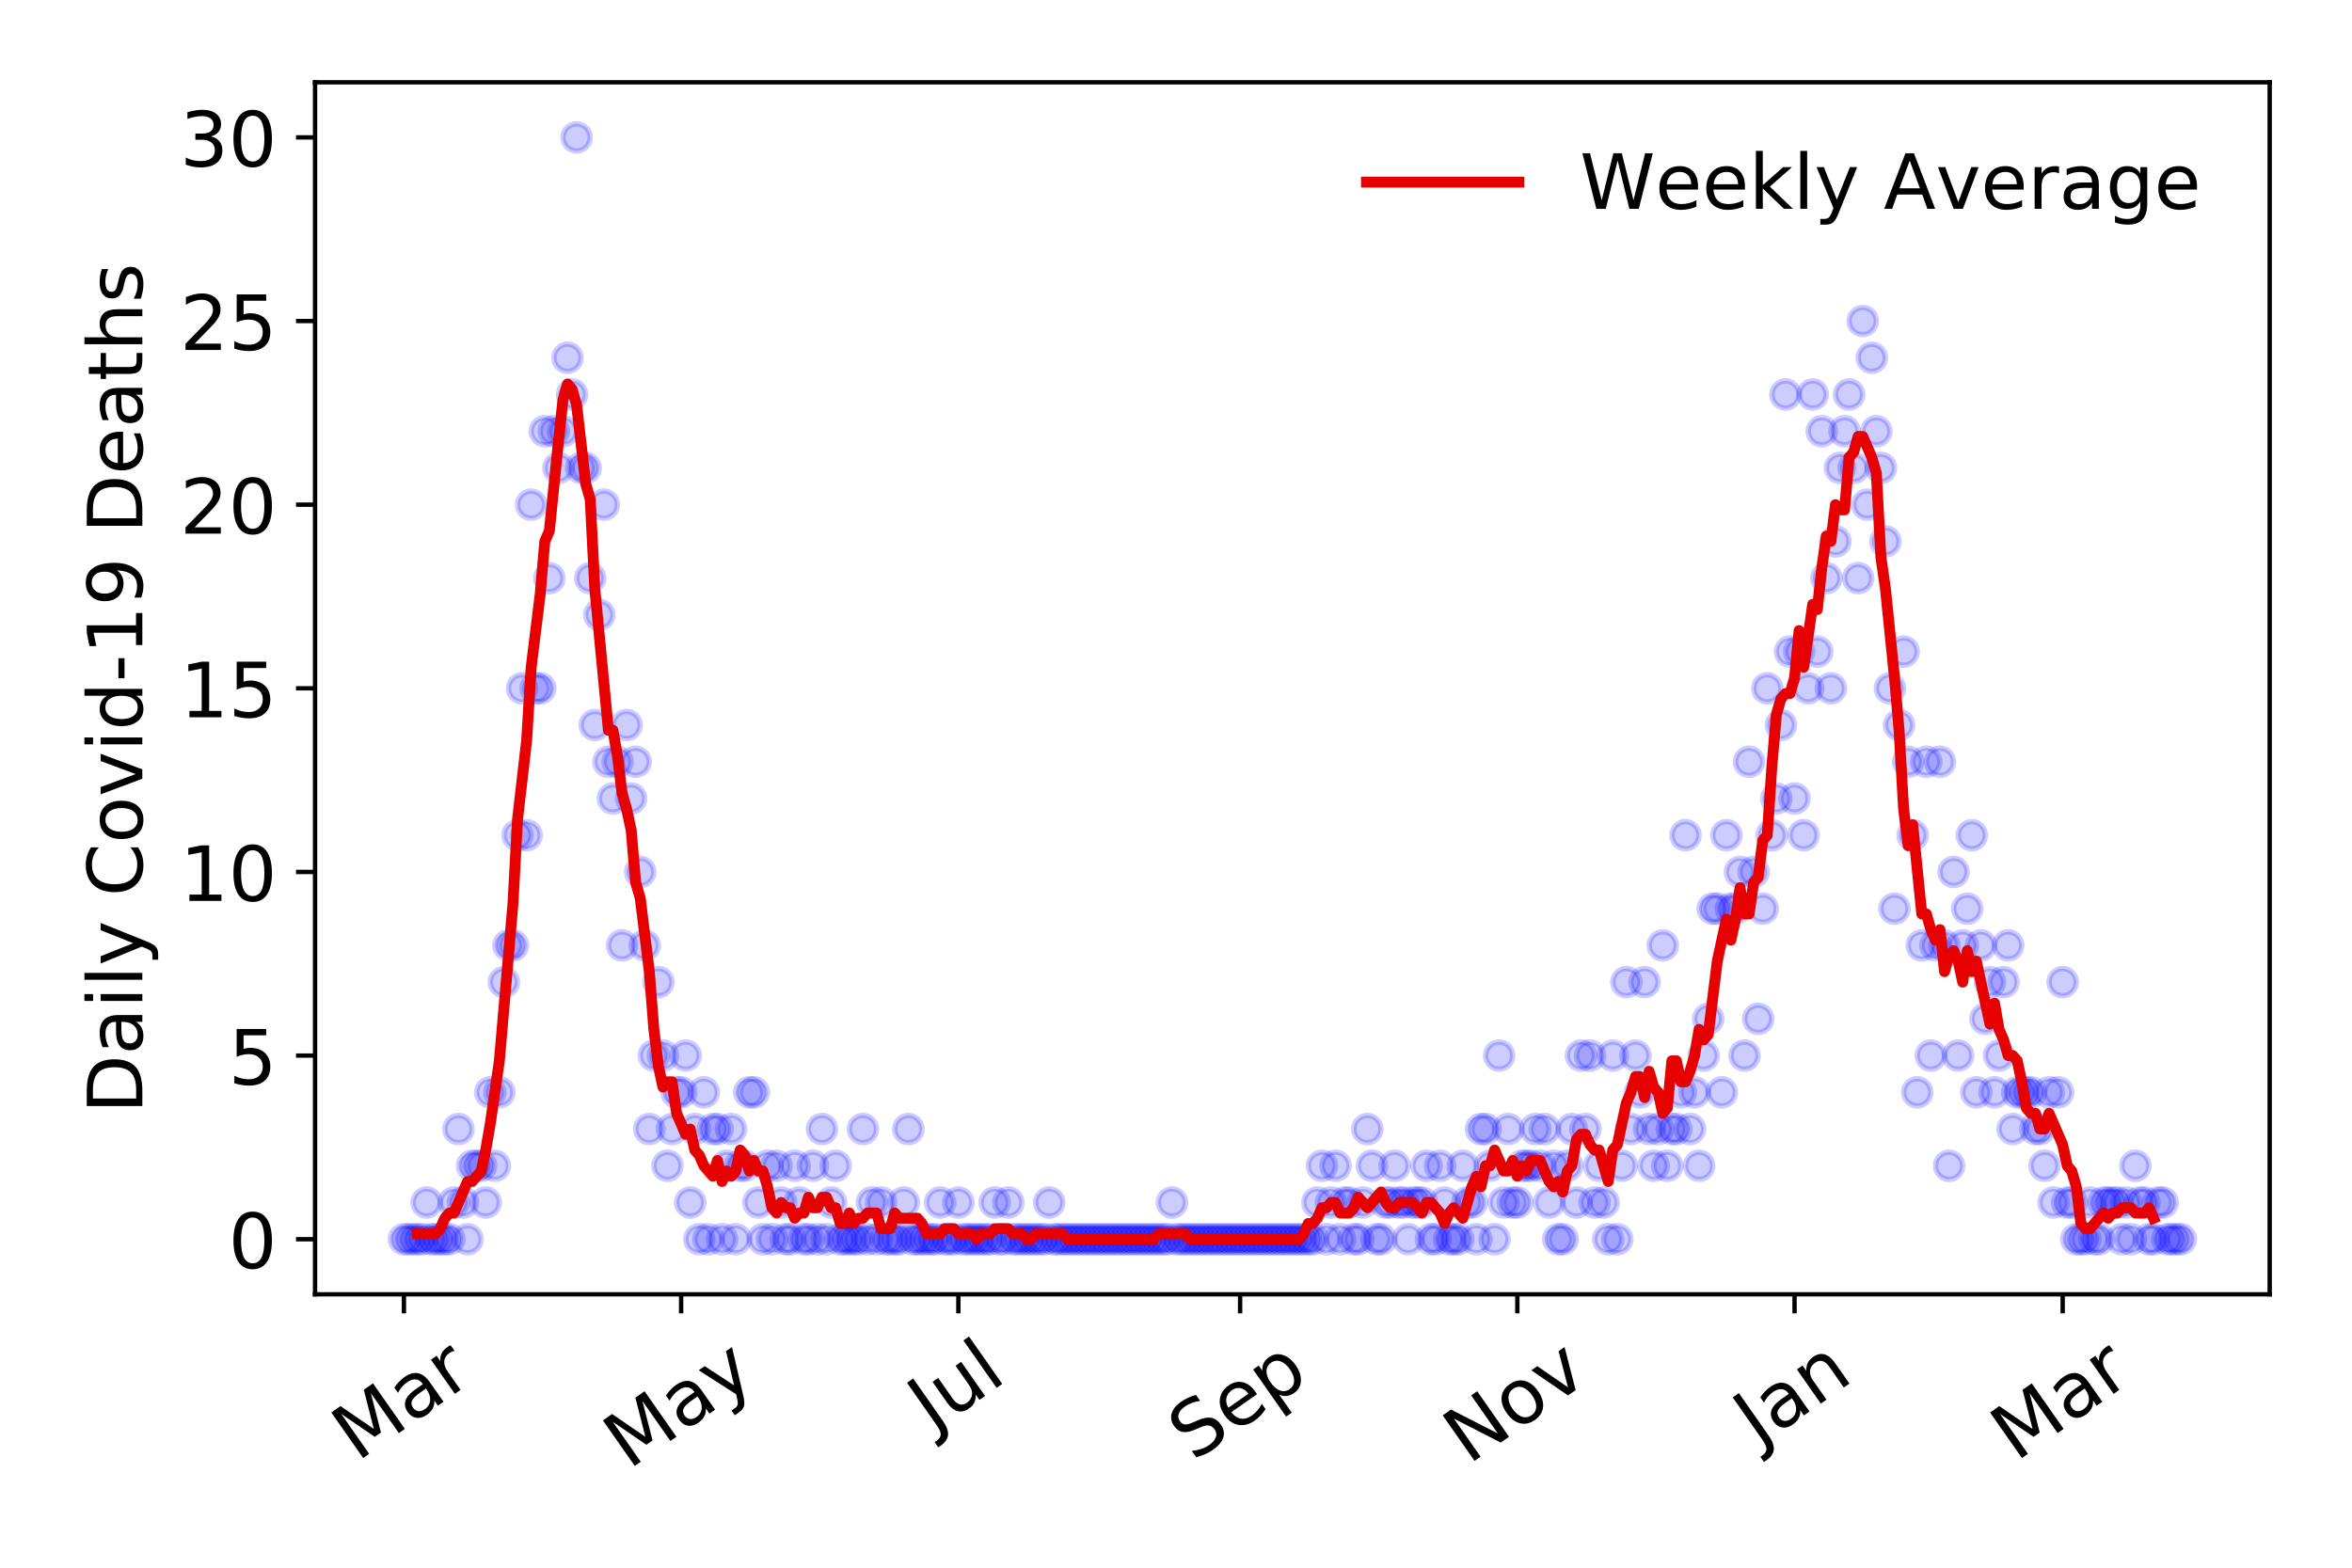 <?xml version="1.0" encoding="utf-8" standalone="no"?>
<!DOCTYPE svg PUBLIC "-//W3C//DTD SVG 1.1//EN"
  "http://www.w3.org/Graphics/SVG/1.1/DTD/svg11.dtd">
<!-- Created with matplotlib (https://matplotlib.org/) -->
<svg height="288pt" version="1.1" viewBox="0 0 432 288" width="432pt" xmlns="http://www.w3.org/2000/svg" xmlns:xlink="http://www.w3.org/1999/xlink">
 <defs>
  <style type="text/css">
*{stroke-linecap:butt;stroke-linejoin:round;}
  </style>
 </defs>
 <g id="figure_1">
  <g id="patch_1">
   <path d="M 0 288 
L 432 288 
L 432 0 
L 0 0 
z
" style="fill:#ffffff;"/>
  </g>
  <g id="axes_1">
   <g id="patch_2">
    <path d="M 57.87 237.778 
L 416.88 237.778 
L 416.88 15.12 
L 57.87 15.12 
z
" style="fill:#ffffff;"/>
   </g>
   <g id="matplotlib.axis_1">
    <g id="xtick_1">
     <g id="line2d_1">
      <defs>
       <path d="M 0 0 
L 0 3.5 
" id="mb5216b6138" style="stroke:#000000;stroke-width:0.8;"/>
      </defs>
      <g>
       <use style="stroke:#000000;stroke-width:0.8;" x="74.189" xlink:href="#mb5216b6138" y="237.778"/>
      </g>
     </g>
     <g id="text_1">
      <!-- Mar -->
      <defs>
       <path d="M 9.812 72.906 
L 24.516 72.906 
L 43.109 23.297 
L 61.812 72.906 
L 76.516 72.906 
L 76.516 0 
L 66.891 0 
L 66.891 64.016 
L 48.094 14.016 
L 38.188 14.016 
L 19.391 64.016 
L 19.391 0 
L 9.812 0 
z
" id="DejaVuSans-77"/>
       <path d="M 34.281 27.484 
Q 23.391 27.484 19.188 25 
Q 14.984 22.516 14.984 16.5 
Q 14.984 11.719 18.141 8.906 
Q 21.297 6.109 26.703 6.109 
Q 34.188 6.109 38.703 11.406 
Q 43.219 16.703 43.219 25.484 
L 43.219 27.484 
z
M 52.203 31.203 
L 52.203 0 
L 43.219 0 
L 43.219 8.297 
Q 40.141 3.328 35.547 0.953 
Q 30.953 -1.422 24.312 -1.422 
Q 15.922 -1.422 10.953 3.297 
Q 6 8.016 6 15.922 
Q 6 25.141 12.172 29.828 
Q 18.359 34.516 30.609 34.516 
L 43.219 34.516 
L 43.219 35.406 
Q 43.219 41.609 39.141 45 
Q 35.062 48.391 27.688 48.391 
Q 23 48.391 18.547 47.266 
Q 14.109 46.141 10.016 43.891 
L 10.016 52.203 
Q 14.938 54.109 19.578 55.047 
Q 24.219 56 28.609 56 
Q 40.484 56 46.344 49.844 
Q 52.203 43.703 52.203 31.203 
z
" id="DejaVuSans-97"/>
       <path d="M 41.109 46.297 
Q 39.594 47.172 37.812 47.578 
Q 36.031 48 33.891 48 
Q 26.266 48 22.188 43.047 
Q 18.109 38.094 18.109 28.812 
L 18.109 0 
L 9.078 0 
L 9.078 54.688 
L 18.109 54.688 
L 18.109 46.188 
Q 20.953 51.172 25.484 53.578 
Q 30.031 56 36.531 56 
Q 37.453 56 38.578 55.875 
Q 39.703 55.766 41.062 55.516 
z
" id="DejaVuSans-114"/>
      </defs>
      <g transform="translate(65.586 268.643)rotate(-35)scale(0.14 -0.14)">
       <use xlink:href="#DejaVuSans-77"/>
       <use x="86.279" xlink:href="#DejaVuSans-97"/>
       <use x="147.559" xlink:href="#DejaVuSans-114"/>
      </g>
     </g>
    </g>
    <g id="xtick_2">
     <g id="line2d_2">
      <g>
       <use style="stroke:#000000;stroke-width:0.8;" x="125.106" xlink:href="#mb5216b6138" y="237.778"/>
      </g>
     </g>
     <g id="text_2">
      <!-- May -->
      <defs>
       <path d="M 32.172 -5.078 
Q 28.375 -14.844 24.75 -17.812 
Q 21.141 -20.797 15.094 -20.797 
L 7.906 -20.797 
L 7.906 -13.281 
L 13.188 -13.281 
Q 16.891 -13.281 18.938 -11.516 
Q 21 -9.766 23.484 -3.219 
L 25.094 0.875 
L 2.984 54.688 
L 12.5 54.688 
L 29.594 11.922 
L 46.688 54.688 
L 56.203 54.688 
z
" id="DejaVuSans-121"/>
      </defs>
      <g transform="translate(115.467 270.094)rotate(-35)scale(0.14 -0.14)">
       <use xlink:href="#DejaVuSans-77"/>
       <use x="86.279" xlink:href="#DejaVuSans-97"/>
       <use x="147.559" xlink:href="#DejaVuSans-121"/>
      </g>
     </g>
    </g>
    <g id="xtick_3">
     <g id="line2d_3">
      <g>
       <use style="stroke:#000000;stroke-width:0.8;" x="176.024" xlink:href="#mb5216b6138" y="237.778"/>
      </g>
     </g>
     <g id="text_3">
      <!-- Jul -->
      <defs>
       <path d="M 9.812 72.906 
L 19.672 72.906 
L 19.672 5.078 
Q 19.672 -8.109 14.672 -14.062 
Q 9.672 -20.016 -1.422 -20.016 
L -5.172 -20.016 
L -5.172 -11.719 
L -2.094 -11.719 
Q 4.438 -11.719 7.125 -8.047 
Q 9.812 -4.391 9.812 5.078 
z
" id="DejaVuSans-74"/>
       <path d="M 8.5 21.578 
L 8.5 54.688 
L 17.484 54.688 
L 17.484 21.922 
Q 17.484 14.156 20.5 10.266 
Q 23.531 6.391 29.594 6.391 
Q 36.859 6.391 41.078 11.031 
Q 45.312 15.672 45.312 23.688 
L 45.312 54.688 
L 54.297 54.688 
L 54.297 0 
L 45.312 0 
L 45.312 8.406 
Q 42.047 3.422 37.719 1 
Q 33.406 -1.422 27.688 -1.422 
Q 18.266 -1.422 13.375 4.438 
Q 8.5 10.297 8.5 21.578 
z
M 31.109 56 
z
" id="DejaVuSans-117"/>
       <path d="M 9.422 75.984 
L 18.406 75.984 
L 18.406 0 
L 9.422 0 
z
" id="DejaVuSans-108"/>
      </defs>
      <g transform="translate(171.321 263.181)rotate(-35)scale(0.14 -0.14)">
       <use xlink:href="#DejaVuSans-74"/>
       <use x="29.492" xlink:href="#DejaVuSans-117"/>
       <use x="92.871" xlink:href="#DejaVuSans-108"/>
      </g>
     </g>
    </g>
    <g id="xtick_4">
     <g id="line2d_4">
      <g>
       <use style="stroke:#000000;stroke-width:0.8;" x="227.776" xlink:href="#mb5216b6138" y="237.778"/>
      </g>
     </g>
     <g id="text_4">
      <!-- Sep -->
      <defs>
       <path d="M 53.516 70.516 
L 53.516 60.891 
Q 47.906 63.578 42.922 64.891 
Q 37.938 66.219 33.297 66.219 
Q 25.25 66.219 20.875 63.094 
Q 16.5 59.969 16.5 54.203 
Q 16.5 49.359 19.406 46.891 
Q 22.312 44.438 30.422 42.922 
L 36.375 41.703 
Q 47.406 39.594 52.656 34.297 
Q 57.906 29 57.906 20.125 
Q 57.906 9.516 50.797 4.047 
Q 43.703 -1.422 29.984 -1.422 
Q 24.812 -1.422 18.969 -0.25 
Q 13.141 0.922 6.891 3.219 
L 6.891 13.375 
Q 12.891 10.016 18.656 8.297 
Q 24.422 6.594 29.984 6.594 
Q 38.422 6.594 43.016 9.906 
Q 47.609 13.234 47.609 19.391 
Q 47.609 24.75 44.312 27.781 
Q 41.016 30.812 33.5 32.328 
L 27.484 33.5 
Q 16.453 35.688 11.516 40.375 
Q 6.594 45.062 6.594 53.422 
Q 6.594 63.094 13.406 68.656 
Q 20.219 74.219 32.172 74.219 
Q 37.312 74.219 42.625 73.281 
Q 47.953 72.359 53.516 70.516 
z
" id="DejaVuSans-83"/>
       <path d="M 56.203 29.594 
L 56.203 25.203 
L 14.891 25.203 
Q 15.484 15.922 20.484 11.062 
Q 25.484 6.203 34.422 6.203 
Q 39.594 6.203 44.453 7.469 
Q 49.312 8.734 54.109 11.281 
L 54.109 2.781 
Q 49.266 0.734 44.188 -0.344 
Q 39.109 -1.422 33.891 -1.422 
Q 20.797 -1.422 13.156 6.188 
Q 5.516 13.812 5.516 26.812 
Q 5.516 40.234 12.766 48.109 
Q 20.016 56 32.328 56 
Q 43.359 56 49.781 48.891 
Q 56.203 41.797 56.203 29.594 
z
M 47.219 32.234 
Q 47.125 39.594 43.094 43.984 
Q 39.062 48.391 32.422 48.391 
Q 24.906 48.391 20.391 44.141 
Q 15.875 39.891 15.188 32.172 
z
" id="DejaVuSans-101"/>
       <path d="M 18.109 8.203 
L 18.109 -20.797 
L 9.078 -20.797 
L 9.078 54.688 
L 18.109 54.688 
L 18.109 46.391 
Q 20.953 51.266 25.266 53.625 
Q 29.594 56 35.594 56 
Q 45.562 56 51.781 48.094 
Q 58.016 40.188 58.016 27.297 
Q 58.016 14.406 51.781 6.484 
Q 45.562 -1.422 35.594 -1.422 
Q 29.594 -1.422 25.266 0.953 
Q 20.953 3.328 18.109 8.203 
z
M 48.688 27.297 
Q 48.688 37.203 44.609 42.844 
Q 40.531 48.484 33.406 48.484 
Q 26.266 48.484 22.188 42.844 
Q 18.109 37.203 18.109 27.297 
Q 18.109 17.391 22.188 11.75 
Q 26.266 6.109 33.406 6.109 
Q 40.531 6.109 44.609 11.75 
Q 48.688 17.391 48.688 27.297 
z
" id="DejaVuSans-112"/>
      </defs>
      <g transform="translate(219.183 268.629)rotate(-35)scale(0.14 -0.14)">
       <use xlink:href="#DejaVuSans-83"/>
       <use x="63.477" xlink:href="#DejaVuSans-101"/>
       <use x="125" xlink:href="#DejaVuSans-112"/>
      </g>
     </g>
    </g>
    <g id="xtick_5">
     <g id="line2d_5">
      <g>
       <use style="stroke:#000000;stroke-width:0.8;" x="278.693" xlink:href="#mb5216b6138" y="237.778"/>
      </g>
     </g>
     <g id="text_5">
      <!-- Nov -->
      <defs>
       <path d="M 9.812 72.906 
L 23.094 72.906 
L 55.422 11.922 
L 55.422 72.906 
L 64.984 72.906 
L 64.984 0 
L 51.703 0 
L 19.391 60.984 
L 19.391 0 
L 9.812 0 
z
" id="DejaVuSans-78"/>
       <path d="M 30.609 48.391 
Q 23.391 48.391 19.188 42.75 
Q 14.984 37.109 14.984 27.297 
Q 14.984 17.484 19.156 11.844 
Q 23.344 6.203 30.609 6.203 
Q 37.797 6.203 41.984 11.859 
Q 46.188 17.531 46.188 27.297 
Q 46.188 37.016 41.984 42.703 
Q 37.797 48.391 30.609 48.391 
z
M 30.609 56 
Q 42.328 56 49.016 48.375 
Q 55.719 40.766 55.719 27.297 
Q 55.719 13.875 49.016 6.219 
Q 42.328 -1.422 30.609 -1.422 
Q 18.844 -1.422 12.172 6.219 
Q 5.516 13.875 5.516 27.297 
Q 5.516 40.766 12.172 48.375 
Q 18.844 56 30.609 56 
z
" id="DejaVuSans-111"/>
       <path d="M 2.984 54.688 
L 12.5 54.688 
L 29.594 8.797 
L 46.688 54.688 
L 56.203 54.688 
L 35.688 0 
L 23.484 0 
z
" id="DejaVuSans-118"/>
      </defs>
      <g transform="translate(269.717 269.166)rotate(-35)scale(0.14 -0.14)">
       <use xlink:href="#DejaVuSans-78"/>
       <use x="74.805" xlink:href="#DejaVuSans-111"/>
       <use x="135.986" xlink:href="#DejaVuSans-118"/>
      </g>
     </g>
    </g>
    <g id="xtick_6">
     <g id="line2d_6">
      <g>
       <use style="stroke:#000000;stroke-width:0.8;" x="329.611" xlink:href="#mb5216b6138" y="237.778"/>
      </g>
     </g>
     <g id="text_6">
      <!-- Jan -->
      <defs>
       <path d="M 54.891 33.016 
L 54.891 0 
L 45.906 0 
L 45.906 32.719 
Q 45.906 40.484 42.875 44.328 
Q 39.844 48.188 33.797 48.188 
Q 26.516 48.188 22.312 43.547 
Q 18.109 38.922 18.109 30.906 
L 18.109 0 
L 9.078 0 
L 9.078 54.688 
L 18.109 54.688 
L 18.109 46.188 
Q 21.344 51.125 25.703 53.562 
Q 30.078 56 35.797 56 
Q 45.219 56 50.047 50.172 
Q 54.891 44.344 54.891 33.016 
z
" id="DejaVuSans-110"/>
      </defs>
      <g transform="translate(322.987 265.871)rotate(-35)scale(0.14 -0.14)">
       <use xlink:href="#DejaVuSans-74"/>
       <use x="29.492" xlink:href="#DejaVuSans-97"/>
       <use x="90.771" xlink:href="#DejaVuSans-110"/>
      </g>
     </g>
    </g>
    <g id="xtick_7">
     <g id="line2d_7">
      <g>
       <use style="stroke:#000000;stroke-width:0.8;" x="378.859" xlink:href="#mb5216b6138" y="237.778"/>
      </g>
     </g>
     <g id="text_7">
      <!-- Mar -->
      <g transform="translate(370.256 268.643)rotate(-35)scale(0.14 -0.14)">
       <use xlink:href="#DejaVuSans-77"/>
       <use x="86.279" xlink:href="#DejaVuSans-97"/>
       <use x="147.559" xlink:href="#DejaVuSans-114"/>
      </g>
     </g>
    </g>
   </g>
   <g id="matplotlib.axis_2">
    <g id="ytick_1">
     <g id="line2d_8">
      <defs>
       <path d="M 0 0 
L -3.5 0 
" id="me74beb1b95" style="stroke:#000000;stroke-width:0.8;"/>
      </defs>
      <g>
       <use style="stroke:#000000;stroke-width:0.8;" x="57.87" xlink:href="#me74beb1b95" y="227.657"/>
      </g>
     </g>
     <g id="text_8">
      <!-- 0 -->
      <defs>
       <path d="M 31.781 66.406 
Q 24.172 66.406 20.328 58.906 
Q 16.5 51.422 16.5 36.375 
Q 16.5 21.391 20.328 13.891 
Q 24.172 6.391 31.781 6.391 
Q 39.453 6.391 43.281 13.891 
Q 47.125 21.391 47.125 36.375 
Q 47.125 51.422 43.281 58.906 
Q 39.453 66.406 31.781 66.406 
z
M 31.781 74.219 
Q 44.047 74.219 50.516 64.516 
Q 56.984 54.828 56.984 36.375 
Q 56.984 17.969 50.516 8.266 
Q 44.047 -1.422 31.781 -1.422 
Q 19.531 -1.422 13.062 8.266 
Q 6.594 17.969 6.594 36.375 
Q 6.594 54.828 13.062 64.516 
Q 19.531 74.219 31.781 74.219 
z
" id="DejaVuSans-48"/>
      </defs>
      <g transform="translate(41.962 232.976)scale(0.14 -0.14)">
       <use xlink:href="#DejaVuSans-48"/>
      </g>
     </g>
    </g>
    <g id="ytick_2">
     <g id="line2d_9">
      <g>
       <use style="stroke:#000000;stroke-width:0.8;" x="57.87" xlink:href="#me74beb1b95" y="193.921"/>
      </g>
     </g>
     <g id="text_9">
      <!-- 5 -->
      <defs>
       <path d="M 10.797 72.906 
L 49.516 72.906 
L 49.516 64.594 
L 19.828 64.594 
L 19.828 46.734 
Q 21.969 47.469 24.109 47.828 
Q 26.266 48.188 28.422 48.188 
Q 40.625 48.188 47.75 41.5 
Q 54.891 34.812 54.891 23.391 
Q 54.891 11.625 47.562 5.094 
Q 40.234 -1.422 26.906 -1.422 
Q 22.312 -1.422 17.547 -0.641 
Q 12.797 0.141 7.719 1.703 
L 7.719 11.625 
Q 12.109 9.234 16.797 8.062 
Q 21.484 6.891 26.703 6.891 
Q 35.156 6.891 40.078 11.328 
Q 45.016 15.766 45.016 23.391 
Q 45.016 31 40.078 35.438 
Q 35.156 39.891 26.703 39.891 
Q 22.75 39.891 18.812 39.016 
Q 14.891 38.141 10.797 36.281 
z
" id="DejaVuSans-53"/>
      </defs>
      <g transform="translate(41.962 199.24)scale(0.14 -0.14)">
       <use xlink:href="#DejaVuSans-53"/>
      </g>
     </g>
    </g>
    <g id="ytick_3">
     <g id="line2d_10">
      <g>
       <use style="stroke:#000000;stroke-width:0.8;" x="57.87" xlink:href="#me74beb1b95" y="160.185"/>
      </g>
     </g>
     <g id="text_10">
      <!-- 10 -->
      <defs>
       <path d="M 12.406 8.297 
L 28.516 8.297 
L 28.516 63.922 
L 10.984 60.406 
L 10.984 69.391 
L 28.422 72.906 
L 38.281 72.906 
L 38.281 8.297 
L 54.391 8.297 
L 54.391 0 
L 12.406 0 
z
" id="DejaVuSans-49"/>
      </defs>
      <g transform="translate(33.055 165.504)scale(0.14 -0.14)">
       <use xlink:href="#DejaVuSans-49"/>
       <use x="63.623" xlink:href="#DejaVuSans-48"/>
      </g>
     </g>
    </g>
    <g id="ytick_4">
     <g id="line2d_11">
      <g>
       <use style="stroke:#000000;stroke-width:0.8;" x="57.87" xlink:href="#me74beb1b95" y="126.449"/>
      </g>
     </g>
     <g id="text_11">
      <!-- 15 -->
      <g transform="translate(33.055 131.768)scale(0.14 -0.14)">
       <use xlink:href="#DejaVuSans-49"/>
       <use x="63.623" xlink:href="#DejaVuSans-53"/>
      </g>
     </g>
    </g>
    <g id="ytick_5">
     <g id="line2d_12">
      <g>
       <use style="stroke:#000000;stroke-width:0.8;" x="57.87" xlink:href="#me74beb1b95" y="92.713"/>
      </g>
     </g>
     <g id="text_12">
      <!-- 20 -->
      <defs>
       <path d="M 19.188 8.297 
L 53.609 8.297 
L 53.609 0 
L 7.328 0 
L 7.328 8.297 
Q 12.938 14.109 22.625 23.891 
Q 32.328 33.688 34.812 36.531 
Q 39.547 41.844 41.422 45.531 
Q 43.312 49.219 43.312 52.781 
Q 43.312 58.594 39.234 62.25 
Q 35.156 65.922 28.609 65.922 
Q 23.969 65.922 18.812 64.312 
Q 13.672 62.703 7.812 59.422 
L 7.812 69.391 
Q 13.766 71.781 18.938 73 
Q 24.125 74.219 28.422 74.219 
Q 39.75 74.219 46.484 68.547 
Q 53.219 62.891 53.219 53.422 
Q 53.219 48.922 51.531 44.891 
Q 49.859 40.875 45.406 35.406 
Q 44.188 33.984 37.641 27.219 
Q 31.109 20.453 19.188 8.297 
z
" id="DejaVuSans-50"/>
      </defs>
      <g transform="translate(33.055 98.032)scale(0.14 -0.14)">
       <use xlink:href="#DejaVuSans-50"/>
       <use x="63.623" xlink:href="#DejaVuSans-48"/>
      </g>
     </g>
    </g>
    <g id="ytick_6">
     <g id="line2d_13">
      <g>
       <use style="stroke:#000000;stroke-width:0.8;" x="57.87" xlink:href="#me74beb1b95" y="58.977"/>
      </g>
     </g>
     <g id="text_13">
      <!-- 25 -->
      <g transform="translate(33.055 64.296)scale(0.14 -0.14)">
       <use xlink:href="#DejaVuSans-50"/>
       <use x="63.623" xlink:href="#DejaVuSans-53"/>
      </g>
     </g>
    </g>
    <g id="ytick_7">
     <g id="line2d_14">
      <g>
       <use style="stroke:#000000;stroke-width:0.8;" x="57.87" xlink:href="#me74beb1b95" y="25.241"/>
      </g>
     </g>
     <g id="text_14">
      <!-- 30 -->
      <defs>
       <path d="M 40.578 39.312 
Q 47.656 37.797 51.625 33 
Q 55.609 28.219 55.609 21.188 
Q 55.609 10.406 48.188 4.484 
Q 40.766 -1.422 27.094 -1.422 
Q 22.516 -1.422 17.656 -0.516 
Q 12.797 0.391 7.625 2.203 
L 7.625 11.719 
Q 11.719 9.328 16.594 8.109 
Q 21.484 6.891 26.812 6.891 
Q 36.078 6.891 40.938 10.547 
Q 45.797 14.203 45.797 21.188 
Q 45.797 27.641 41.281 31.266 
Q 36.766 34.906 28.719 34.906 
L 20.219 34.906 
L 20.219 43.016 
L 29.109 43.016 
Q 36.375 43.016 40.234 45.922 
Q 44.094 48.828 44.094 54.297 
Q 44.094 59.906 40.109 62.906 
Q 36.141 65.922 28.719 65.922 
Q 24.656 65.922 20.016 65.031 
Q 15.375 64.156 9.812 62.312 
L 9.812 71.094 
Q 15.438 72.656 20.344 73.438 
Q 25.25 74.219 29.594 74.219 
Q 40.828 74.219 47.359 69.109 
Q 53.906 64.016 53.906 55.328 
Q 53.906 49.266 50.438 45.094 
Q 46.969 40.922 40.578 39.312 
z
" id="DejaVuSans-51"/>
      </defs>
      <g transform="translate(33.055 30.56)scale(0.14 -0.14)">
       <use xlink:href="#DejaVuSans-51"/>
       <use x="63.623" xlink:href="#DejaVuSans-48"/>
      </g>
     </g>
    </g>
    <g id="text_15">
     <!-- Daily Covid-19 Deaths -->
     <defs>
      <path d="M 19.672 64.797 
L 19.672 8.109 
L 31.594 8.109 
Q 46.688 8.109 53.688 14.938 
Q 60.688 21.781 60.688 36.531 
Q 60.688 51.172 53.688 57.984 
Q 46.688 64.797 31.594 64.797 
z
M 9.812 72.906 
L 30.078 72.906 
Q 51.266 72.906 61.172 64.094 
Q 71.094 55.281 71.094 36.531 
Q 71.094 17.672 61.125 8.828 
Q 51.172 0 30.078 0 
L 9.812 0 
z
" id="DejaVuSans-68"/>
      <path d="M 9.422 54.688 
L 18.406 54.688 
L 18.406 0 
L 9.422 0 
z
M 9.422 75.984 
L 18.406 75.984 
L 18.406 64.594 
L 9.422 64.594 
z
" id="DejaVuSans-105"/>
      <path id="DejaVuSans-32"/>
      <path d="M 64.406 67.281 
L 64.406 56.891 
Q 59.422 61.531 53.781 63.812 
Q 48.141 66.109 41.797 66.109 
Q 29.297 66.109 22.656 58.469 
Q 16.016 50.828 16.016 36.375 
Q 16.016 21.969 22.656 14.328 
Q 29.297 6.688 41.797 6.688 
Q 48.141 6.688 53.781 8.984 
Q 59.422 11.281 64.406 15.922 
L 64.406 5.609 
Q 59.234 2.094 53.438 0.328 
Q 47.656 -1.422 41.219 -1.422 
Q 24.656 -1.422 15.125 8.703 
Q 5.609 18.844 5.609 36.375 
Q 5.609 53.953 15.125 64.078 
Q 24.656 74.219 41.219 74.219 
Q 47.75 74.219 53.531 72.484 
Q 59.328 70.75 64.406 67.281 
z
" id="DejaVuSans-67"/>
      <path d="M 45.406 46.391 
L 45.406 75.984 
L 54.391 75.984 
L 54.391 0 
L 45.406 0 
L 45.406 8.203 
Q 42.578 3.328 38.25 0.953 
Q 33.938 -1.422 27.875 -1.422 
Q 17.969 -1.422 11.734 6.484 
Q 5.516 14.406 5.516 27.297 
Q 5.516 40.188 11.734 48.094 
Q 17.969 56 27.875 56 
Q 33.938 56 38.25 53.625 
Q 42.578 51.266 45.406 46.391 
z
M 14.797 27.297 
Q 14.797 17.391 18.875 11.75 
Q 22.953 6.109 30.078 6.109 
Q 37.203 6.109 41.297 11.75 
Q 45.406 17.391 45.406 27.297 
Q 45.406 37.203 41.297 42.844 
Q 37.203 48.484 30.078 48.484 
Q 22.953 48.484 18.875 42.844 
Q 14.797 37.203 14.797 27.297 
z
" id="DejaVuSans-100"/>
      <path d="M 4.891 31.391 
L 31.203 31.391 
L 31.203 23.391 
L 4.891 23.391 
z
" id="DejaVuSans-45"/>
      <path d="M 10.984 1.516 
L 10.984 10.5 
Q 14.703 8.734 18.5 7.812 
Q 22.312 6.891 25.984 6.891 
Q 35.75 6.891 40.891 13.453 
Q 46.047 20.016 46.781 33.406 
Q 43.953 29.203 39.594 26.953 
Q 35.25 24.703 29.984 24.703 
Q 19.047 24.703 12.672 31.312 
Q 6.297 37.938 6.297 49.422 
Q 6.297 60.641 12.938 67.422 
Q 19.578 74.219 30.609 74.219 
Q 43.266 74.219 49.922 64.516 
Q 56.594 54.828 56.594 36.375 
Q 56.594 19.141 48.406 8.859 
Q 40.234 -1.422 26.422 -1.422 
Q 22.703 -1.422 18.891 -0.688 
Q 15.094 0.047 10.984 1.516 
z
M 30.609 32.422 
Q 37.25 32.422 41.125 36.953 
Q 45.016 41.5 45.016 49.422 
Q 45.016 57.281 41.125 61.844 
Q 37.25 66.406 30.609 66.406 
Q 23.969 66.406 20.094 61.844 
Q 16.219 57.281 16.219 49.422 
Q 16.219 41.5 20.094 36.953 
Q 23.969 32.422 30.609 32.422 
z
" id="DejaVuSans-57"/>
      <path d="M 18.312 70.219 
L 18.312 54.688 
L 36.812 54.688 
L 36.812 47.703 
L 18.312 47.703 
L 18.312 18.016 
Q 18.312 11.328 20.141 9.422 
Q 21.969 7.516 27.594 7.516 
L 36.812 7.516 
L 36.812 0 
L 27.594 0 
Q 17.188 0 13.234 3.875 
Q 9.281 7.766 9.281 18.016 
L 9.281 47.703 
L 2.688 47.703 
L 2.688 54.688 
L 9.281 54.688 
L 9.281 70.219 
z
" id="DejaVuSans-116"/>
      <path d="M 54.891 33.016 
L 54.891 0 
L 45.906 0 
L 45.906 32.719 
Q 45.906 40.484 42.875 44.328 
Q 39.844 48.188 33.797 48.188 
Q 26.516 48.188 22.312 43.547 
Q 18.109 38.922 18.109 30.906 
L 18.109 0 
L 9.078 0 
L 9.078 75.984 
L 18.109 75.984 
L 18.109 46.188 
Q 21.344 51.125 25.703 53.562 
Q 30.078 56 35.797 56 
Q 45.219 56 50.047 50.172 
Q 54.891 44.344 54.891 33.016 
z
" id="DejaVuSans-104"/>
      <path d="M 44.281 53.078 
L 44.281 44.578 
Q 40.484 46.531 36.375 47.5 
Q 32.281 48.484 27.875 48.484 
Q 21.188 48.484 17.844 46.438 
Q 14.5 44.391 14.5 40.281 
Q 14.5 37.156 16.891 35.375 
Q 19.281 33.594 26.516 31.984 
L 29.594 31.297 
Q 39.156 29.25 43.188 25.516 
Q 47.219 21.781 47.219 15.094 
Q 47.219 7.469 41.188 3.016 
Q 35.156 -1.422 24.609 -1.422 
Q 20.219 -1.422 15.453 -0.562 
Q 10.688 0.297 5.422 2 
L 5.422 11.281 
Q 10.406 8.688 15.234 7.391 
Q 20.062 6.109 24.812 6.109 
Q 31.156 6.109 34.562 8.281 
Q 37.984 10.453 37.984 14.406 
Q 37.984 18.062 35.516 20.016 
Q 33.062 21.969 24.703 23.781 
L 21.578 24.516 
Q 13.234 26.266 9.516 29.906 
Q 5.812 33.547 5.812 39.891 
Q 5.812 47.609 11.281 51.797 
Q 16.75 56 26.812 56 
Q 31.781 56 36.172 55.266 
Q 40.578 54.547 44.281 53.078 
z
" id="DejaVuSans-115"/>
     </defs>
     <g transform="translate(26.143 204.56)rotate(-90)scale(0.14 -0.14)">
      <use xlink:href="#DejaVuSans-68"/>
      <use x="77.002" xlink:href="#DejaVuSans-97"/>
      <use x="138.281" xlink:href="#DejaVuSans-105"/>
      <use x="166.064" xlink:href="#DejaVuSans-108"/>
      <use x="193.848" xlink:href="#DejaVuSans-121"/>
      <use x="253.027" xlink:href="#DejaVuSans-32"/>
      <use x="284.814" xlink:href="#DejaVuSans-67"/>
      <use x="354.639" xlink:href="#DejaVuSans-111"/>
      <use x="415.82" xlink:href="#DejaVuSans-118"/>
      <use x="475" xlink:href="#DejaVuSans-105"/>
      <use x="502.783" xlink:href="#DejaVuSans-100"/>
      <use x="566.26" xlink:href="#DejaVuSans-45"/>
      <use x="602.344" xlink:href="#DejaVuSans-49"/>
      <use x="665.967" xlink:href="#DejaVuSans-57"/>
      <use x="729.59" xlink:href="#DejaVuSans-32"/>
      <use x="761.377" xlink:href="#DejaVuSans-68"/>
      <use x="838.379" xlink:href="#DejaVuSans-101"/>
      <use x="899.902" xlink:href="#DejaVuSans-97"/>
      <use x="961.182" xlink:href="#DejaVuSans-116"/>
      <use x="1000.391" xlink:href="#DejaVuSans-104"/>
      <use x="1063.77" xlink:href="#DejaVuSans-115"/>
     </g>
    </g>
   </g>
   <g id="line2d_15">
    <defs>
     <path d="M 0 2.5 
C 0.663 2.5 1.299 2.237 1.768 1.768 
C 2.237 1.299 2.5 0.663 2.5 0 
C 2.5 -0.663 2.237 -1.299 1.768 -1.768 
C 1.299 -2.237 0.663 -2.5 0 -2.5 
C -0.663 -2.5 -1.299 -2.237 -1.768 -1.768 
C -2.237 -1.299 -2.5 -0.663 -2.5 0 
C -2.5 0.663 -2.237 1.299 -1.768 1.768 
C -1.299 2.237 -0.663 2.5 0 2.5 
z
" id="m9b09a1470c" style="stroke:#0000ff;stroke-opacity:0.2;"/>
    </defs>
    <g clip-path="url(#p7b7c07b5ce)">
     <use style="fill:#0000ff;fill-opacity:0.2;stroke:#0000ff;stroke-opacity:0.2;" x="74.189" xlink:href="#m9b09a1470c" y="227.657"/>
     <use style="fill:#0000ff;fill-opacity:0.2;stroke:#0000ff;stroke-opacity:0.2;" x="75.023" xlink:href="#m9b09a1470c" y="227.657"/>
     <use style="fill:#0000ff;fill-opacity:0.2;stroke:#0000ff;stroke-opacity:0.2;" x="75.858" xlink:href="#m9b09a1470c" y="227.657"/>
     <use style="fill:#0000ff;fill-opacity:0.2;stroke:#0000ff;stroke-opacity:0.2;" x="76.693" xlink:href="#m9b09a1470c" y="227.657"/>
     <use style="fill:#0000ff;fill-opacity:0.2;stroke:#0000ff;stroke-opacity:0.2;" x="77.527" xlink:href="#m9b09a1470c" y="227.657"/>
     <use style="fill:#0000ff;fill-opacity:0.2;stroke:#0000ff;stroke-opacity:0.2;" x="78.362" xlink:href="#m9b09a1470c" y="220.91"/>
     <use style="fill:#0000ff;fill-opacity:0.2;stroke:#0000ff;stroke-opacity:0.2;" x="79.197" xlink:href="#m9b09a1470c" y="227.657"/>
     <use style="fill:#0000ff;fill-opacity:0.2;stroke:#0000ff;stroke-opacity:0.2;" x="80.032" xlink:href="#m9b09a1470c" y="227.657"/>
     <use style="fill:#0000ff;fill-opacity:0.2;stroke:#0000ff;stroke-opacity:0.2;" x="80.866" xlink:href="#m9b09a1470c" y="227.657"/>
     <use style="fill:#0000ff;fill-opacity:0.2;stroke:#0000ff;stroke-opacity:0.2;" x="81.701" xlink:href="#m9b09a1470c" y="227.657"/>
     <use style="fill:#0000ff;fill-opacity:0.2;stroke:#0000ff;stroke-opacity:0.2;" x="82.536" xlink:href="#m9b09a1470c" y="227.657"/>
     <use style="fill:#0000ff;fill-opacity:0.2;stroke:#0000ff;stroke-opacity:0.2;" x="83.37" xlink:href="#m9b09a1470c" y="220.91"/>
     <use style="fill:#0000ff;fill-opacity:0.2;stroke:#0000ff;stroke-opacity:0.2;" x="84.205" xlink:href="#m9b09a1470c" y="207.416"/>
     <use style="fill:#0000ff;fill-opacity:0.2;stroke:#0000ff;stroke-opacity:0.2;" x="85.04" xlink:href="#m9b09a1470c" y="220.91"/>
     <use style="fill:#0000ff;fill-opacity:0.2;stroke:#0000ff;stroke-opacity:0.2;" x="85.875" xlink:href="#m9b09a1470c" y="227.657"/>
     <use style="fill:#0000ff;fill-opacity:0.2;stroke:#0000ff;stroke-opacity:0.2;" x="86.709" xlink:href="#m9b09a1470c" y="214.163"/>
     <use style="fill:#0000ff;fill-opacity:0.2;stroke:#0000ff;stroke-opacity:0.2;" x="87.544" xlink:href="#m9b09a1470c" y="214.163"/>
     <use style="fill:#0000ff;fill-opacity:0.2;stroke:#0000ff;stroke-opacity:0.2;" x="88.379" xlink:href="#m9b09a1470c" y="214.163"/>
     <use style="fill:#0000ff;fill-opacity:0.2;stroke:#0000ff;stroke-opacity:0.2;" x="89.213" xlink:href="#m9b09a1470c" y="220.91"/>
     <use style="fill:#0000ff;fill-opacity:0.2;stroke:#0000ff;stroke-opacity:0.2;" x="90.048" xlink:href="#m9b09a1470c" y="200.668"/>
     <use style="fill:#0000ff;fill-opacity:0.2;stroke:#0000ff;stroke-opacity:0.2;" x="90.883" xlink:href="#m9b09a1470c" y="214.163"/>
     <use style="fill:#0000ff;fill-opacity:0.2;stroke:#0000ff;stroke-opacity:0.2;" x="91.718" xlink:href="#m9b09a1470c" y="200.668"/>
     <use style="fill:#0000ff;fill-opacity:0.2;stroke:#0000ff;stroke-opacity:0.2;" x="92.552" xlink:href="#m9b09a1470c" y="180.427"/>
     <use style="fill:#0000ff;fill-opacity:0.2;stroke:#0000ff;stroke-opacity:0.2;" x="93.387" xlink:href="#m9b09a1470c" y="173.68"/>
     <use style="fill:#0000ff;fill-opacity:0.2;stroke:#0000ff;stroke-opacity:0.2;" x="94.222" xlink:href="#m9b09a1470c" y="173.68"/>
     <use style="fill:#0000ff;fill-opacity:0.2;stroke:#0000ff;stroke-opacity:0.2;" x="95.056" xlink:href="#m9b09a1470c" y="153.438"/>
     <use style="fill:#0000ff;fill-opacity:0.2;stroke:#0000ff;stroke-opacity:0.2;" x="95.891" xlink:href="#m9b09a1470c" y="126.449"/>
     <use style="fill:#0000ff;fill-opacity:0.2;stroke:#0000ff;stroke-opacity:0.2;" x="96.726" xlink:href="#m9b09a1470c" y="153.438"/>
     <use style="fill:#0000ff;fill-opacity:0.2;stroke:#0000ff;stroke-opacity:0.2;" x="97.561" xlink:href="#m9b09a1470c" y="92.713"/>
     <use style="fill:#0000ff;fill-opacity:0.2;stroke:#0000ff;stroke-opacity:0.2;" x="98.395" xlink:href="#m9b09a1470c" y="126.449"/>
     <use style="fill:#0000ff;fill-opacity:0.2;stroke:#0000ff;stroke-opacity:0.2;" x="99.23" xlink:href="#m9b09a1470c" y="126.449"/>
     <use style="fill:#0000ff;fill-opacity:0.2;stroke:#0000ff;stroke-opacity:0.2;" x="100.065" xlink:href="#m9b09a1470c" y="79.219"/>
     <use style="fill:#0000ff;fill-opacity:0.2;stroke:#0000ff;stroke-opacity:0.2;" x="100.899" xlink:href="#m9b09a1470c" y="106.207"/>
     <use style="fill:#0000ff;fill-opacity:0.2;stroke:#0000ff;stroke-opacity:0.2;" x="101.734" xlink:href="#m9b09a1470c" y="79.219"/>
     <use style="fill:#0000ff;fill-opacity:0.2;stroke:#0000ff;stroke-opacity:0.2;" x="102.569" xlink:href="#m9b09a1470c" y="85.966"/>
     <use style="fill:#0000ff;fill-opacity:0.2;stroke:#0000ff;stroke-opacity:0.2;" x="103.404" xlink:href="#m9b09a1470c" y="79.219"/>
     <use style="fill:#0000ff;fill-opacity:0.2;stroke:#0000ff;stroke-opacity:0.2;" x="104.238" xlink:href="#m9b09a1470c" y="65.724"/>
     <use style="fill:#0000ff;fill-opacity:0.2;stroke:#0000ff;stroke-opacity:0.2;" x="105.073" xlink:href="#m9b09a1470c" y="72.471"/>
     <use style="fill:#0000ff;fill-opacity:0.2;stroke:#0000ff;stroke-opacity:0.2;" x="105.908" xlink:href="#m9b09a1470c" y="25.241"/>
     <use style="fill:#0000ff;fill-opacity:0.2;stroke:#0000ff;stroke-opacity:0.2;" x="106.742" xlink:href="#m9b09a1470c" y="85.966"/>
     <use style="fill:#0000ff;fill-opacity:0.2;stroke:#0000ff;stroke-opacity:0.2;" x="107.577" xlink:href="#m9b09a1470c" y="85.966"/>
     <use style="fill:#0000ff;fill-opacity:0.2;stroke:#0000ff;stroke-opacity:0.2;" x="108.412" xlink:href="#m9b09a1470c" y="106.207"/>
     <use style="fill:#0000ff;fill-opacity:0.2;stroke:#0000ff;stroke-opacity:0.2;" x="109.247" xlink:href="#m9b09a1470c" y="133.196"/>
     <use style="fill:#0000ff;fill-opacity:0.2;stroke:#0000ff;stroke-opacity:0.2;" x="110.081" xlink:href="#m9b09a1470c" y="112.955"/>
     <use style="fill:#0000ff;fill-opacity:0.2;stroke:#0000ff;stroke-opacity:0.2;" x="110.916" xlink:href="#m9b09a1470c" y="92.713"/>
     <use style="fill:#0000ff;fill-opacity:0.2;stroke:#0000ff;stroke-opacity:0.2;" x="111.751" xlink:href="#m9b09a1470c" y="139.944"/>
     <use style="fill:#0000ff;fill-opacity:0.2;stroke:#0000ff;stroke-opacity:0.2;" x="112.585" xlink:href="#m9b09a1470c" y="146.691"/>
     <use style="fill:#0000ff;fill-opacity:0.2;stroke:#0000ff;stroke-opacity:0.2;" x="113.42" xlink:href="#m9b09a1470c" y="139.944"/>
     <use style="fill:#0000ff;fill-opacity:0.2;stroke:#0000ff;stroke-opacity:0.2;" x="114.255" xlink:href="#m9b09a1470c" y="173.68"/>
     <use style="fill:#0000ff;fill-opacity:0.2;stroke:#0000ff;stroke-opacity:0.2;" x="115.09" xlink:href="#m9b09a1470c" y="133.196"/>
     <use style="fill:#0000ff;fill-opacity:0.2;stroke:#0000ff;stroke-opacity:0.2;" x="115.924" xlink:href="#m9b09a1470c" y="146.691"/>
     <use style="fill:#0000ff;fill-opacity:0.2;stroke:#0000ff;stroke-opacity:0.2;" x="116.759" xlink:href="#m9b09a1470c" y="139.944"/>
     <use style="fill:#0000ff;fill-opacity:0.2;stroke:#0000ff;stroke-opacity:0.2;" x="117.594" xlink:href="#m9b09a1470c" y="160.185"/>
     <use style="fill:#0000ff;fill-opacity:0.2;stroke:#0000ff;stroke-opacity:0.2;" x="118.428" xlink:href="#m9b09a1470c" y="173.68"/>
     <use style="fill:#0000ff;fill-opacity:0.2;stroke:#0000ff;stroke-opacity:0.2;" x="119.263" xlink:href="#m9b09a1470c" y="207.416"/>
     <use style="fill:#0000ff;fill-opacity:0.2;stroke:#0000ff;stroke-opacity:0.2;" x="120.098" xlink:href="#m9b09a1470c" y="193.921"/>
     <use style="fill:#0000ff;fill-opacity:0.2;stroke:#0000ff;stroke-opacity:0.2;" x="120.933" xlink:href="#m9b09a1470c" y="180.427"/>
     <use style="fill:#0000ff;fill-opacity:0.2;stroke:#0000ff;stroke-opacity:0.2;" x="121.767" xlink:href="#m9b09a1470c" y="193.921"/>
     <use style="fill:#0000ff;fill-opacity:0.2;stroke:#0000ff;stroke-opacity:0.2;" x="122.602" xlink:href="#m9b09a1470c" y="214.163"/>
     <use style="fill:#0000ff;fill-opacity:0.2;stroke:#0000ff;stroke-opacity:0.2;" x="123.437" xlink:href="#m9b09a1470c" y="207.416"/>
     <use style="fill:#0000ff;fill-opacity:0.2;stroke:#0000ff;stroke-opacity:0.2;" x="124.271" xlink:href="#m9b09a1470c" y="200.668"/>
     <use style="fill:#0000ff;fill-opacity:0.2;stroke:#0000ff;stroke-opacity:0.2;" x="125.106" xlink:href="#m9b09a1470c" y="200.668"/>
     <use style="fill:#0000ff;fill-opacity:0.2;stroke:#0000ff;stroke-opacity:0.2;" x="125.941" xlink:href="#m9b09a1470c" y="193.921"/>
     <use style="fill:#0000ff;fill-opacity:0.2;stroke:#0000ff;stroke-opacity:0.2;" x="126.776" xlink:href="#m9b09a1470c" y="220.91"/>
     <use style="fill:#0000ff;fill-opacity:0.2;stroke:#0000ff;stroke-opacity:0.2;" x="127.61" xlink:href="#m9b09a1470c" y="207.416"/>
     <use style="fill:#0000ff;fill-opacity:0.2;stroke:#0000ff;stroke-opacity:0.2;" x="128.445" xlink:href="#m9b09a1470c" y="227.657"/>
     <use style="fill:#0000ff;fill-opacity:0.2;stroke:#0000ff;stroke-opacity:0.2;" x="129.28" xlink:href="#m9b09a1470c" y="200.668"/>
     <use style="fill:#0000ff;fill-opacity:0.2;stroke:#0000ff;stroke-opacity:0.2;" x="130.114" xlink:href="#m9b09a1470c" y="227.657"/>
     <use style="fill:#0000ff;fill-opacity:0.2;stroke:#0000ff;stroke-opacity:0.2;" x="130.949" xlink:href="#m9b09a1470c" y="207.416"/>
     <use style="fill:#0000ff;fill-opacity:0.2;stroke:#0000ff;stroke-opacity:0.2;" x="131.784" xlink:href="#m9b09a1470c" y="207.416"/>
     <use style="fill:#0000ff;fill-opacity:0.2;stroke:#0000ff;stroke-opacity:0.2;" x="132.619" xlink:href="#m9b09a1470c" y="227.657"/>
     <use style="fill:#0000ff;fill-opacity:0.2;stroke:#0000ff;stroke-opacity:0.2;" x="133.453" xlink:href="#m9b09a1470c" y="214.163"/>
     <use style="fill:#0000ff;fill-opacity:0.2;stroke:#0000ff;stroke-opacity:0.2;" x="134.288" xlink:href="#m9b09a1470c" y="207.416"/>
     <use style="fill:#0000ff;fill-opacity:0.2;stroke:#0000ff;stroke-opacity:0.2;" x="135.123" xlink:href="#m9b09a1470c" y="227.657"/>
     <use style="fill:#0000ff;fill-opacity:0.2;stroke:#0000ff;stroke-opacity:0.2;" x="135.957" xlink:href="#m9b09a1470c" y="214.163"/>
     <use style="fill:#0000ff;fill-opacity:0.2;stroke:#0000ff;stroke-opacity:0.2;" x="136.792" xlink:href="#m9b09a1470c" y="214.163"/>
     <use style="fill:#0000ff;fill-opacity:0.2;stroke:#0000ff;stroke-opacity:0.2;" x="137.627" xlink:href="#m9b09a1470c" y="200.668"/>
     <use style="fill:#0000ff;fill-opacity:0.2;stroke:#0000ff;stroke-opacity:0.2;" x="138.462" xlink:href="#m9b09a1470c" y="200.668"/>
     <use style="fill:#0000ff;fill-opacity:0.2;stroke:#0000ff;stroke-opacity:0.2;" x="139.296" xlink:href="#m9b09a1470c" y="220.91"/>
     <use style="fill:#0000ff;fill-opacity:0.2;stroke:#0000ff;stroke-opacity:0.2;" x="140.131" xlink:href="#m9b09a1470c" y="227.657"/>
     <use style="fill:#0000ff;fill-opacity:0.2;stroke:#0000ff;stroke-opacity:0.2;" x="140.966" xlink:href="#m9b09a1470c" y="214.163"/>
     <use style="fill:#0000ff;fill-opacity:0.2;stroke:#0000ff;stroke-opacity:0.2;" x="141.8" xlink:href="#m9b09a1470c" y="227.657"/>
     <use style="fill:#0000ff;fill-opacity:0.2;stroke:#0000ff;stroke-opacity:0.2;" x="142.635" xlink:href="#m9b09a1470c" y="214.163"/>
     <use style="fill:#0000ff;fill-opacity:0.2;stroke:#0000ff;stroke-opacity:0.2;" x="143.47" xlink:href="#m9b09a1470c" y="220.91"/>
     <use style="fill:#0000ff;fill-opacity:0.2;stroke:#0000ff;stroke-opacity:0.2;" x="144.305" xlink:href="#m9b09a1470c" y="227.657"/>
     <use style="fill:#0000ff;fill-opacity:0.2;stroke:#0000ff;stroke-opacity:0.2;" x="145.139" xlink:href="#m9b09a1470c" y="227.657"/>
     <use style="fill:#0000ff;fill-opacity:0.2;stroke:#0000ff;stroke-opacity:0.2;" x="145.974" xlink:href="#m9b09a1470c" y="214.163"/>
     <use style="fill:#0000ff;fill-opacity:0.2;stroke:#0000ff;stroke-opacity:0.2;" x="146.809" xlink:href="#m9b09a1470c" y="220.91"/>
     <use style="fill:#0000ff;fill-opacity:0.2;stroke:#0000ff;stroke-opacity:0.2;" x="147.643" xlink:href="#m9b09a1470c" y="227.657"/>
     <use style="fill:#0000ff;fill-opacity:0.2;stroke:#0000ff;stroke-opacity:0.2;" x="148.478" xlink:href="#m9b09a1470c" y="227.657"/>
     <use style="fill:#0000ff;fill-opacity:0.2;stroke:#0000ff;stroke-opacity:0.2;" x="149.313" xlink:href="#m9b09a1470c" y="214.163"/>
     <use style="fill:#0000ff;fill-opacity:0.2;stroke:#0000ff;stroke-opacity:0.2;" x="150.148" xlink:href="#m9b09a1470c" y="227.657"/>
     <use style="fill:#0000ff;fill-opacity:0.2;stroke:#0000ff;stroke-opacity:0.2;" x="150.982" xlink:href="#m9b09a1470c" y="207.416"/>
     <use style="fill:#0000ff;fill-opacity:0.2;stroke:#0000ff;stroke-opacity:0.2;" x="151.817" xlink:href="#m9b09a1470c" y="227.657"/>
     <use style="fill:#0000ff;fill-opacity:0.2;stroke:#0000ff;stroke-opacity:0.2;" x="152.652" xlink:href="#m9b09a1470c" y="220.91"/>
     <use style="fill:#0000ff;fill-opacity:0.2;stroke:#0000ff;stroke-opacity:0.2;" x="153.486" xlink:href="#m9b09a1470c" y="214.163"/>
     <use style="fill:#0000ff;fill-opacity:0.2;stroke:#0000ff;stroke-opacity:0.2;" x="154.321" xlink:href="#m9b09a1470c" y="227.657"/>
     <use style="fill:#0000ff;fill-opacity:0.2;stroke:#0000ff;stroke-opacity:0.2;" x="155.156" xlink:href="#m9b09a1470c" y="227.657"/>
     <use style="fill:#0000ff;fill-opacity:0.2;stroke:#0000ff;stroke-opacity:0.2;" x="155.99" xlink:href="#m9b09a1470c" y="227.657"/>
     <use style="fill:#0000ff;fill-opacity:0.2;stroke:#0000ff;stroke-opacity:0.2;" x="156.825" xlink:href="#m9b09a1470c" y="227.657"/>
     <use style="fill:#0000ff;fill-opacity:0.2;stroke:#0000ff;stroke-opacity:0.2;" x="157.66" xlink:href="#m9b09a1470c" y="227.657"/>
     <use style="fill:#0000ff;fill-opacity:0.2;stroke:#0000ff;stroke-opacity:0.2;" x="158.495" xlink:href="#m9b09a1470c" y="207.416"/>
     <use style="fill:#0000ff;fill-opacity:0.2;stroke:#0000ff;stroke-opacity:0.2;" x="159.329" xlink:href="#m9b09a1470c" y="227.657"/>
     <use style="fill:#0000ff;fill-opacity:0.2;stroke:#0000ff;stroke-opacity:0.2;" x="160.164" xlink:href="#m9b09a1470c" y="220.91"/>
     <use style="fill:#0000ff;fill-opacity:0.2;stroke:#0000ff;stroke-opacity:0.2;" x="160.999" xlink:href="#m9b09a1470c" y="227.657"/>
     <use style="fill:#0000ff;fill-opacity:0.2;stroke:#0000ff;stroke-opacity:0.2;" x="161.833" xlink:href="#m9b09a1470c" y="220.91"/>
     <use style="fill:#0000ff;fill-opacity:0.2;stroke:#0000ff;stroke-opacity:0.2;" x="162.668" xlink:href="#m9b09a1470c" y="227.657"/>
     <use style="fill:#0000ff;fill-opacity:0.2;stroke:#0000ff;stroke-opacity:0.2;" x="163.503" xlink:href="#m9b09a1470c" y="227.657"/>
     <use style="fill:#0000ff;fill-opacity:0.2;stroke:#0000ff;stroke-opacity:0.2;" x="164.338" xlink:href="#m9b09a1470c" y="227.657"/>
     <use style="fill:#0000ff;fill-opacity:0.2;stroke:#0000ff;stroke-opacity:0.2;" x="165.172" xlink:href="#m9b09a1470c" y="227.657"/>
     <use style="fill:#0000ff;fill-opacity:0.2;stroke:#0000ff;stroke-opacity:0.2;" x="166.007" xlink:href="#m9b09a1470c" y="220.91"/>
     <use style="fill:#0000ff;fill-opacity:0.2;stroke:#0000ff;stroke-opacity:0.2;" x="166.842" xlink:href="#m9b09a1470c" y="207.416"/>
     <use style="fill:#0000ff;fill-opacity:0.2;stroke:#0000ff;stroke-opacity:0.2;" x="167.676" xlink:href="#m9b09a1470c" y="227.657"/>
     <use style="fill:#0000ff;fill-opacity:0.2;stroke:#0000ff;stroke-opacity:0.2;" x="168.511" xlink:href="#m9b09a1470c" y="227.657"/>
     <use style="fill:#0000ff;fill-opacity:0.2;stroke:#0000ff;stroke-opacity:0.2;" x="169.346" xlink:href="#m9b09a1470c" y="227.657"/>
     <use style="fill:#0000ff;fill-opacity:0.2;stroke:#0000ff;stroke-opacity:0.2;" x="170.181" xlink:href="#m9b09a1470c" y="227.657"/>
     <use style="fill:#0000ff;fill-opacity:0.2;stroke:#0000ff;stroke-opacity:0.2;" x="171.015" xlink:href="#m9b09a1470c" y="227.657"/>
     <use style="fill:#0000ff;fill-opacity:0.2;stroke:#0000ff;stroke-opacity:0.2;" x="171.85" xlink:href="#m9b09a1470c" y="227.657"/>
     <use style="fill:#0000ff;fill-opacity:0.2;stroke:#0000ff;stroke-opacity:0.2;" x="172.685" xlink:href="#m9b09a1470c" y="220.91"/>
     <use style="fill:#0000ff;fill-opacity:0.2;stroke:#0000ff;stroke-opacity:0.2;" x="173.519" xlink:href="#m9b09a1470c" y="227.657"/>
     <use style="fill:#0000ff;fill-opacity:0.2;stroke:#0000ff;stroke-opacity:0.2;" x="174.354" xlink:href="#m9b09a1470c" y="227.657"/>
     <use style="fill:#0000ff;fill-opacity:0.2;stroke:#0000ff;stroke-opacity:0.2;" x="175.189" xlink:href="#m9b09a1470c" y="227.657"/>
     <use style="fill:#0000ff;fill-opacity:0.2;stroke:#0000ff;stroke-opacity:0.2;" x="176.024" xlink:href="#m9b09a1470c" y="220.91"/>
     <use style="fill:#0000ff;fill-opacity:0.2;stroke:#0000ff;stroke-opacity:0.2;" x="176.858" xlink:href="#m9b09a1470c" y="227.657"/>
     <use style="fill:#0000ff;fill-opacity:0.2;stroke:#0000ff;stroke-opacity:0.2;" x="177.693" xlink:href="#m9b09a1470c" y="227.657"/>
     <use style="fill:#0000ff;fill-opacity:0.2;stroke:#0000ff;stroke-opacity:0.2;" x="178.528" xlink:href="#m9b09a1470c" y="227.657"/>
     <use style="fill:#0000ff;fill-opacity:0.2;stroke:#0000ff;stroke-opacity:0.2;" x="179.362" xlink:href="#m9b09a1470c" y="227.657"/>
     <use style="fill:#0000ff;fill-opacity:0.2;stroke:#0000ff;stroke-opacity:0.2;" x="180.197" xlink:href="#m9b09a1470c" y="227.657"/>
     <use style="fill:#0000ff;fill-opacity:0.2;stroke:#0000ff;stroke-opacity:0.2;" x="181.032" xlink:href="#m9b09a1470c" y="227.657"/>
     <use style="fill:#0000ff;fill-opacity:0.2;stroke:#0000ff;stroke-opacity:0.2;" x="181.867" xlink:href="#m9b09a1470c" y="227.657"/>
     <use style="fill:#0000ff;fill-opacity:0.2;stroke:#0000ff;stroke-opacity:0.2;" x="182.701" xlink:href="#m9b09a1470c" y="220.91"/>
     <use style="fill:#0000ff;fill-opacity:0.2;stroke:#0000ff;stroke-opacity:0.2;" x="183.536" xlink:href="#m9b09a1470c" y="227.657"/>
     <use style="fill:#0000ff;fill-opacity:0.2;stroke:#0000ff;stroke-opacity:0.2;" x="184.371" xlink:href="#m9b09a1470c" y="227.657"/>
     <use style="fill:#0000ff;fill-opacity:0.2;stroke:#0000ff;stroke-opacity:0.2;" x="185.205" xlink:href="#m9b09a1470c" y="220.91"/>
     <use style="fill:#0000ff;fill-opacity:0.2;stroke:#0000ff;stroke-opacity:0.2;" x="186.04" xlink:href="#m9b09a1470c" y="227.657"/>
     <use style="fill:#0000ff;fill-opacity:0.2;stroke:#0000ff;stroke-opacity:0.2;" x="186.875" xlink:href="#m9b09a1470c" y="227.657"/>
     <use style="fill:#0000ff;fill-opacity:0.2;stroke:#0000ff;stroke-opacity:0.2;" x="187.71" xlink:href="#m9b09a1470c" y="227.657"/>
     <use style="fill:#0000ff;fill-opacity:0.2;stroke:#0000ff;stroke-opacity:0.2;" x="188.544" xlink:href="#m9b09a1470c" y="227.657"/>
     <use style="fill:#0000ff;fill-opacity:0.2;stroke:#0000ff;stroke-opacity:0.2;" x="189.379" xlink:href="#m9b09a1470c" y="227.657"/>
     <use style="fill:#0000ff;fill-opacity:0.2;stroke:#0000ff;stroke-opacity:0.2;" x="190.214" xlink:href="#m9b09a1470c" y="227.657"/>
     <use style="fill:#0000ff;fill-opacity:0.2;stroke:#0000ff;stroke-opacity:0.2;" x="191.048" xlink:href="#m9b09a1470c" y="227.657"/>
     <use style="fill:#0000ff;fill-opacity:0.2;stroke:#0000ff;stroke-opacity:0.2;" x="191.883" xlink:href="#m9b09a1470c" y="227.657"/>
     <use style="fill:#0000ff;fill-opacity:0.2;stroke:#0000ff;stroke-opacity:0.2;" x="192.718" xlink:href="#m9b09a1470c" y="220.91"/>
     <use style="fill:#0000ff;fill-opacity:0.2;stroke:#0000ff;stroke-opacity:0.2;" x="193.553" xlink:href="#m9b09a1470c" y="227.657"/>
     <use style="fill:#0000ff;fill-opacity:0.2;stroke:#0000ff;stroke-opacity:0.2;" x="194.387" xlink:href="#m9b09a1470c" y="227.657"/>
     <use style="fill:#0000ff;fill-opacity:0.2;stroke:#0000ff;stroke-opacity:0.2;" x="195.222" xlink:href="#m9b09a1470c" y="227.657"/>
     <use style="fill:#0000ff;fill-opacity:0.2;stroke:#0000ff;stroke-opacity:0.2;" x="196.057" xlink:href="#m9b09a1470c" y="227.657"/>
     <use style="fill:#0000ff;fill-opacity:0.2;stroke:#0000ff;stroke-opacity:0.2;" x="196.891" xlink:href="#m9b09a1470c" y="227.657"/>
     <use style="fill:#0000ff;fill-opacity:0.2;stroke:#0000ff;stroke-opacity:0.2;" x="197.726" xlink:href="#m9b09a1470c" y="227.657"/>
     <use style="fill:#0000ff;fill-opacity:0.2;stroke:#0000ff;stroke-opacity:0.2;" x="198.561" xlink:href="#m9b09a1470c" y="227.657"/>
     <use style="fill:#0000ff;fill-opacity:0.2;stroke:#0000ff;stroke-opacity:0.2;" x="199.396" xlink:href="#m9b09a1470c" y="227.657"/>
     <use style="fill:#0000ff;fill-opacity:0.2;stroke:#0000ff;stroke-opacity:0.2;" x="200.23" xlink:href="#m9b09a1470c" y="227.657"/>
     <use style="fill:#0000ff;fill-opacity:0.2;stroke:#0000ff;stroke-opacity:0.2;" x="201.065" xlink:href="#m9b09a1470c" y="227.657"/>
     <use style="fill:#0000ff;fill-opacity:0.2;stroke:#0000ff;stroke-opacity:0.2;" x="201.9" xlink:href="#m9b09a1470c" y="227.657"/>
     <use style="fill:#0000ff;fill-opacity:0.2;stroke:#0000ff;stroke-opacity:0.2;" x="202.734" xlink:href="#m9b09a1470c" y="227.657"/>
     <use style="fill:#0000ff;fill-opacity:0.2;stroke:#0000ff;stroke-opacity:0.2;" x="203.569" xlink:href="#m9b09a1470c" y="227.657"/>
     <use style="fill:#0000ff;fill-opacity:0.2;stroke:#0000ff;stroke-opacity:0.2;" x="204.404" xlink:href="#m9b09a1470c" y="227.657"/>
     <use style="fill:#0000ff;fill-opacity:0.2;stroke:#0000ff;stroke-opacity:0.2;" x="205.239" xlink:href="#m9b09a1470c" y="227.657"/>
     <use style="fill:#0000ff;fill-opacity:0.2;stroke:#0000ff;stroke-opacity:0.2;" x="206.073" xlink:href="#m9b09a1470c" y="227.657"/>
     <use style="fill:#0000ff;fill-opacity:0.2;stroke:#0000ff;stroke-opacity:0.2;" x="206.908" xlink:href="#m9b09a1470c" y="227.657"/>
     <use style="fill:#0000ff;fill-opacity:0.2;stroke:#0000ff;stroke-opacity:0.2;" x="207.743" xlink:href="#m9b09a1470c" y="227.657"/>
     <use style="fill:#0000ff;fill-opacity:0.2;stroke:#0000ff;stroke-opacity:0.2;" x="208.577" xlink:href="#m9b09a1470c" y="227.657"/>
     <use style="fill:#0000ff;fill-opacity:0.2;stroke:#0000ff;stroke-opacity:0.2;" x="209.412" xlink:href="#m9b09a1470c" y="227.657"/>
     <use style="fill:#0000ff;fill-opacity:0.2;stroke:#0000ff;stroke-opacity:0.2;" x="210.247" xlink:href="#m9b09a1470c" y="227.657"/>
     <use style="fill:#0000ff;fill-opacity:0.2;stroke:#0000ff;stroke-opacity:0.2;" x="211.082" xlink:href="#m9b09a1470c" y="227.657"/>
     <use style="fill:#0000ff;fill-opacity:0.2;stroke:#0000ff;stroke-opacity:0.2;" x="211.916" xlink:href="#m9b09a1470c" y="227.657"/>
     <use style="fill:#0000ff;fill-opacity:0.2;stroke:#0000ff;stroke-opacity:0.2;" x="212.751" xlink:href="#m9b09a1470c" y="227.657"/>
     <use style="fill:#0000ff;fill-opacity:0.2;stroke:#0000ff;stroke-opacity:0.2;" x="213.586" xlink:href="#m9b09a1470c" y="227.657"/>
     <use style="fill:#0000ff;fill-opacity:0.2;stroke:#0000ff;stroke-opacity:0.2;" x="214.42" xlink:href="#m9b09a1470c" y="227.657"/>
     <use style="fill:#0000ff;fill-opacity:0.2;stroke:#0000ff;stroke-opacity:0.2;" x="215.255" xlink:href="#m9b09a1470c" y="220.91"/>
     <use style="fill:#0000ff;fill-opacity:0.2;stroke:#0000ff;stroke-opacity:0.2;" x="216.09" xlink:href="#m9b09a1470c" y="227.657"/>
     <use style="fill:#0000ff;fill-opacity:0.2;stroke:#0000ff;stroke-opacity:0.2;" x="216.925" xlink:href="#m9b09a1470c" y="227.657"/>
     <use style="fill:#0000ff;fill-opacity:0.2;stroke:#0000ff;stroke-opacity:0.2;" x="217.759" xlink:href="#m9b09a1470c" y="227.657"/>
     <use style="fill:#0000ff;fill-opacity:0.2;stroke:#0000ff;stroke-opacity:0.2;" x="218.594" xlink:href="#m9b09a1470c" y="227.657"/>
     <use style="fill:#0000ff;fill-opacity:0.2;stroke:#0000ff;stroke-opacity:0.2;" x="219.429" xlink:href="#m9b09a1470c" y="227.657"/>
     <use style="fill:#0000ff;fill-opacity:0.2;stroke:#0000ff;stroke-opacity:0.2;" x="220.263" xlink:href="#m9b09a1470c" y="227.657"/>
     <use style="fill:#0000ff;fill-opacity:0.2;stroke:#0000ff;stroke-opacity:0.2;" x="221.098" xlink:href="#m9b09a1470c" y="227.657"/>
     <use style="fill:#0000ff;fill-opacity:0.2;stroke:#0000ff;stroke-opacity:0.2;" x="221.933" xlink:href="#m9b09a1470c" y="227.657"/>
     <use style="fill:#0000ff;fill-opacity:0.2;stroke:#0000ff;stroke-opacity:0.2;" x="222.768" xlink:href="#m9b09a1470c" y="227.657"/>
     <use style="fill:#0000ff;fill-opacity:0.2;stroke:#0000ff;stroke-opacity:0.2;" x="223.602" xlink:href="#m9b09a1470c" y="227.657"/>
     <use style="fill:#0000ff;fill-opacity:0.2;stroke:#0000ff;stroke-opacity:0.2;" x="224.437" xlink:href="#m9b09a1470c" y="227.657"/>
     <use style="fill:#0000ff;fill-opacity:0.2;stroke:#0000ff;stroke-opacity:0.2;" x="225.272" xlink:href="#m9b09a1470c" y="227.657"/>
     <use style="fill:#0000ff;fill-opacity:0.2;stroke:#0000ff;stroke-opacity:0.2;" x="226.106" xlink:href="#m9b09a1470c" y="227.657"/>
     <use style="fill:#0000ff;fill-opacity:0.2;stroke:#0000ff;stroke-opacity:0.2;" x="226.941" xlink:href="#m9b09a1470c" y="227.657"/>
     <use style="fill:#0000ff;fill-opacity:0.2;stroke:#0000ff;stroke-opacity:0.2;" x="227.776" xlink:href="#m9b09a1470c" y="227.657"/>
     <use style="fill:#0000ff;fill-opacity:0.2;stroke:#0000ff;stroke-opacity:0.2;" x="228.611" xlink:href="#m9b09a1470c" y="227.657"/>
     <use style="fill:#0000ff;fill-opacity:0.2;stroke:#0000ff;stroke-opacity:0.2;" x="229.445" xlink:href="#m9b09a1470c" y="227.657"/>
     <use style="fill:#0000ff;fill-opacity:0.2;stroke:#0000ff;stroke-opacity:0.2;" x="230.28" xlink:href="#m9b09a1470c" y="227.657"/>
     <use style="fill:#0000ff;fill-opacity:0.2;stroke:#0000ff;stroke-opacity:0.2;" x="231.115" xlink:href="#m9b09a1470c" y="227.657"/>
     <use style="fill:#0000ff;fill-opacity:0.2;stroke:#0000ff;stroke-opacity:0.2;" x="231.949" xlink:href="#m9b09a1470c" y="227.657"/>
     <use style="fill:#0000ff;fill-opacity:0.2;stroke:#0000ff;stroke-opacity:0.2;" x="232.784" xlink:href="#m9b09a1470c" y="227.657"/>
     <use style="fill:#0000ff;fill-opacity:0.2;stroke:#0000ff;stroke-opacity:0.2;" x="233.619" xlink:href="#m9b09a1470c" y="227.657"/>
     <use style="fill:#0000ff;fill-opacity:0.2;stroke:#0000ff;stroke-opacity:0.2;" x="234.454" xlink:href="#m9b09a1470c" y="227.657"/>
     <use style="fill:#0000ff;fill-opacity:0.2;stroke:#0000ff;stroke-opacity:0.2;" x="235.288" xlink:href="#m9b09a1470c" y="227.657"/>
     <use style="fill:#0000ff;fill-opacity:0.2;stroke:#0000ff;stroke-opacity:0.2;" x="236.123" xlink:href="#m9b09a1470c" y="227.657"/>
     <use style="fill:#0000ff;fill-opacity:0.2;stroke:#0000ff;stroke-opacity:0.2;" x="236.958" xlink:href="#m9b09a1470c" y="227.657"/>
     <use style="fill:#0000ff;fill-opacity:0.2;stroke:#0000ff;stroke-opacity:0.2;" x="237.792" xlink:href="#m9b09a1470c" y="227.657"/>
     <use style="fill:#0000ff;fill-opacity:0.2;stroke:#0000ff;stroke-opacity:0.2;" x="238.627" xlink:href="#m9b09a1470c" y="227.657"/>
     <use style="fill:#0000ff;fill-opacity:0.2;stroke:#0000ff;stroke-opacity:0.2;" x="239.462" xlink:href="#m9b09a1470c" y="227.657"/>
     <use style="fill:#0000ff;fill-opacity:0.2;stroke:#0000ff;stroke-opacity:0.2;" x="240.296" xlink:href="#m9b09a1470c" y="227.657"/>
     <use style="fill:#0000ff;fill-opacity:0.2;stroke:#0000ff;stroke-opacity:0.2;" x="241.131" xlink:href="#m9b09a1470c" y="227.657"/>
     <use style="fill:#0000ff;fill-opacity:0.2;stroke:#0000ff;stroke-opacity:0.2;" x="241.966" xlink:href="#m9b09a1470c" y="220.91"/>
     <use style="fill:#0000ff;fill-opacity:0.2;stroke:#0000ff;stroke-opacity:0.2;" x="242.801" xlink:href="#m9b09a1470c" y="214.163"/>
     <use style="fill:#0000ff;fill-opacity:0.2;stroke:#0000ff;stroke-opacity:0.2;" x="243.635" xlink:href="#m9b09a1470c" y="227.657"/>
     <use style="fill:#0000ff;fill-opacity:0.2;stroke:#0000ff;stroke-opacity:0.2;" x="244.47" xlink:href="#m9b09a1470c" y="220.91"/>
     <use style="fill:#0000ff;fill-opacity:0.2;stroke:#0000ff;stroke-opacity:0.2;" x="245.305" xlink:href="#m9b09a1470c" y="214.163"/>
     <use style="fill:#0000ff;fill-opacity:0.2;stroke:#0000ff;stroke-opacity:0.2;" x="246.139" xlink:href="#m9b09a1470c" y="227.657"/>
     <use style="fill:#0000ff;fill-opacity:0.2;stroke:#0000ff;stroke-opacity:0.2;" x="246.974" xlink:href="#m9b09a1470c" y="220.91"/>
     <use style="fill:#0000ff;fill-opacity:0.2;stroke:#0000ff;stroke-opacity:0.2;" x="247.809" xlink:href="#m9b09a1470c" y="220.91"/>
     <use style="fill:#0000ff;fill-opacity:0.2;stroke:#0000ff;stroke-opacity:0.2;" x="248.644" xlink:href="#m9b09a1470c" y="227.657"/>
     <use style="fill:#0000ff;fill-opacity:0.2;stroke:#0000ff;stroke-opacity:0.2;" x="249.478" xlink:href="#m9b09a1470c" y="227.657"/>
     <use style="fill:#0000ff;fill-opacity:0.2;stroke:#0000ff;stroke-opacity:0.2;" x="250.313" xlink:href="#m9b09a1470c" y="220.91"/>
     <use style="fill:#0000ff;fill-opacity:0.2;stroke:#0000ff;stroke-opacity:0.2;" x="251.148" xlink:href="#m9b09a1470c" y="207.416"/>
     <use style="fill:#0000ff;fill-opacity:0.2;stroke:#0000ff;stroke-opacity:0.2;" x="251.982" xlink:href="#m9b09a1470c" y="214.163"/>
     <use style="fill:#0000ff;fill-opacity:0.2;stroke:#0000ff;stroke-opacity:0.2;" x="252.817" xlink:href="#m9b09a1470c" y="227.657"/>
     <use style="fill:#0000ff;fill-opacity:0.2;stroke:#0000ff;stroke-opacity:0.2;" x="253.652" xlink:href="#m9b09a1470c" y="227.657"/>
     <use style="fill:#0000ff;fill-opacity:0.2;stroke:#0000ff;stroke-opacity:0.2;" x="254.487" xlink:href="#m9b09a1470c" y="220.91"/>
     <use style="fill:#0000ff;fill-opacity:0.2;stroke:#0000ff;stroke-opacity:0.2;" x="255.321" xlink:href="#m9b09a1470c" y="220.91"/>
     <use style="fill:#0000ff;fill-opacity:0.2;stroke:#0000ff;stroke-opacity:0.2;" x="256.156" xlink:href="#m9b09a1470c" y="214.163"/>
     <use style="fill:#0000ff;fill-opacity:0.2;stroke:#0000ff;stroke-opacity:0.2;" x="256.991" xlink:href="#m9b09a1470c" y="220.91"/>
     <use style="fill:#0000ff;fill-opacity:0.2;stroke:#0000ff;stroke-opacity:0.2;" x="257.825" xlink:href="#m9b09a1470c" y="220.91"/>
     <use style="fill:#0000ff;fill-opacity:0.2;stroke:#0000ff;stroke-opacity:0.2;" x="258.66" xlink:href="#m9b09a1470c" y="227.657"/>
     <use style="fill:#0000ff;fill-opacity:0.2;stroke:#0000ff;stroke-opacity:0.2;" x="259.495" xlink:href="#m9b09a1470c" y="220.91"/>
     <use style="fill:#0000ff;fill-opacity:0.2;stroke:#0000ff;stroke-opacity:0.2;" x="260.33" xlink:href="#m9b09a1470c" y="220.91"/>
     <use style="fill:#0000ff;fill-opacity:0.2;stroke:#0000ff;stroke-opacity:0.2;" x="261.164" xlink:href="#m9b09a1470c" y="220.91"/>
     <use style="fill:#0000ff;fill-opacity:0.2;stroke:#0000ff;stroke-opacity:0.2;" x="261.999" xlink:href="#m9b09a1470c" y="214.163"/>
     <use style="fill:#0000ff;fill-opacity:0.2;stroke:#0000ff;stroke-opacity:0.2;" x="262.834" xlink:href="#m9b09a1470c" y="227.657"/>
     <use style="fill:#0000ff;fill-opacity:0.2;stroke:#0000ff;stroke-opacity:0.2;" x="263.668" xlink:href="#m9b09a1470c" y="227.657"/>
     <use style="fill:#0000ff;fill-opacity:0.2;stroke:#0000ff;stroke-opacity:0.2;" x="264.503" xlink:href="#m9b09a1470c" y="214.163"/>
     <use style="fill:#0000ff;fill-opacity:0.2;stroke:#0000ff;stroke-opacity:0.2;" x="265.338" xlink:href="#m9b09a1470c" y="220.91"/>
     <use style="fill:#0000ff;fill-opacity:0.2;stroke:#0000ff;stroke-opacity:0.2;" x="266.173" xlink:href="#m9b09a1470c" y="227.657"/>
     <use style="fill:#0000ff;fill-opacity:0.2;stroke:#0000ff;stroke-opacity:0.2;" x="267.007" xlink:href="#m9b09a1470c" y="227.657"/>
     <use style="fill:#0000ff;fill-opacity:0.2;stroke:#0000ff;stroke-opacity:0.2;" x="267.842" xlink:href="#m9b09a1470c" y="227.657"/>
     <use style="fill:#0000ff;fill-opacity:0.2;stroke:#0000ff;stroke-opacity:0.2;" x="268.677" xlink:href="#m9b09a1470c" y="214.163"/>
     <use style="fill:#0000ff;fill-opacity:0.2;stroke:#0000ff;stroke-opacity:0.2;" x="269.511" xlink:href="#m9b09a1470c" y="220.91"/>
     <use style="fill:#0000ff;fill-opacity:0.2;stroke:#0000ff;stroke-opacity:0.2;" x="270.346" xlink:href="#m9b09a1470c" y="220.91"/>
     <use style="fill:#0000ff;fill-opacity:0.2;stroke:#0000ff;stroke-opacity:0.2;" x="271.181" xlink:href="#m9b09a1470c" y="227.657"/>
     <use style="fill:#0000ff;fill-opacity:0.2;stroke:#0000ff;stroke-opacity:0.2;" x="272.016" xlink:href="#m9b09a1470c" y="207.416"/>
     <use style="fill:#0000ff;fill-opacity:0.2;stroke:#0000ff;stroke-opacity:0.2;" x="272.85" xlink:href="#m9b09a1470c" y="207.416"/>
     <use style="fill:#0000ff;fill-opacity:0.2;stroke:#0000ff;stroke-opacity:0.2;" x="273.685" xlink:href="#m9b09a1470c" y="214.163"/>
     <use style="fill:#0000ff;fill-opacity:0.2;stroke:#0000ff;stroke-opacity:0.2;" x="274.52" xlink:href="#m9b09a1470c" y="227.657"/>
     <use style="fill:#0000ff;fill-opacity:0.2;stroke:#0000ff;stroke-opacity:0.2;" x="275.354" xlink:href="#m9b09a1470c" y="193.921"/>
     <use style="fill:#0000ff;fill-opacity:0.2;stroke:#0000ff;stroke-opacity:0.2;" x="276.189" xlink:href="#m9b09a1470c" y="220.91"/>
     <use style="fill:#0000ff;fill-opacity:0.2;stroke:#0000ff;stroke-opacity:0.2;" x="277.024" xlink:href="#m9b09a1470c" y="207.416"/>
     <use style="fill:#0000ff;fill-opacity:0.2;stroke:#0000ff;stroke-opacity:0.2;" x="277.859" xlink:href="#m9b09a1470c" y="220.91"/>
     <use style="fill:#0000ff;fill-opacity:0.2;stroke:#0000ff;stroke-opacity:0.2;" x="278.693" xlink:href="#m9b09a1470c" y="220.91"/>
     <use style="fill:#0000ff;fill-opacity:0.2;stroke:#0000ff;stroke-opacity:0.2;" x="279.528" xlink:href="#m9b09a1470c" y="214.163"/>
     <use style="fill:#0000ff;fill-opacity:0.2;stroke:#0000ff;stroke-opacity:0.2;" x="280.363" xlink:href="#m9b09a1470c" y="214.163"/>
     <use style="fill:#0000ff;fill-opacity:0.2;stroke:#0000ff;stroke-opacity:0.2;" x="281.197" xlink:href="#m9b09a1470c" y="214.163"/>
     <use style="fill:#0000ff;fill-opacity:0.2;stroke:#0000ff;stroke-opacity:0.2;" x="282.032" xlink:href="#m9b09a1470c" y="207.416"/>
     <use style="fill:#0000ff;fill-opacity:0.2;stroke:#0000ff;stroke-opacity:0.2;" x="282.867" xlink:href="#m9b09a1470c" y="214.163"/>
     <use style="fill:#0000ff;fill-opacity:0.2;stroke:#0000ff;stroke-opacity:0.2;" x="283.702" xlink:href="#m9b09a1470c" y="207.416"/>
     <use style="fill:#0000ff;fill-opacity:0.2;stroke:#0000ff;stroke-opacity:0.2;" x="284.536" xlink:href="#m9b09a1470c" y="220.91"/>
     <use style="fill:#0000ff;fill-opacity:0.2;stroke:#0000ff;stroke-opacity:0.2;" x="285.371" xlink:href="#m9b09a1470c" y="214.163"/>
     <use style="fill:#0000ff;fill-opacity:0.2;stroke:#0000ff;stroke-opacity:0.2;" x="286.206" xlink:href="#m9b09a1470c" y="227.657"/>
     <use style="fill:#0000ff;fill-opacity:0.2;stroke:#0000ff;stroke-opacity:0.2;" x="287.04" xlink:href="#m9b09a1470c" y="227.657"/>
     <use style="fill:#0000ff;fill-opacity:0.2;stroke:#0000ff;stroke-opacity:0.2;" x="287.875" xlink:href="#m9b09a1470c" y="214.163"/>
     <use style="fill:#0000ff;fill-opacity:0.2;stroke:#0000ff;stroke-opacity:0.2;" x="288.71" xlink:href="#m9b09a1470c" y="207.416"/>
     <use style="fill:#0000ff;fill-opacity:0.2;stroke:#0000ff;stroke-opacity:0.2;" x="289.545" xlink:href="#m9b09a1470c" y="220.91"/>
     <use style="fill:#0000ff;fill-opacity:0.2;stroke:#0000ff;stroke-opacity:0.2;" x="290.379" xlink:href="#m9b09a1470c" y="193.921"/>
     <use style="fill:#0000ff;fill-opacity:0.2;stroke:#0000ff;stroke-opacity:0.2;" x="291.214" xlink:href="#m9b09a1470c" y="207.416"/>
     <use style="fill:#0000ff;fill-opacity:0.2;stroke:#0000ff;stroke-opacity:0.2;" x="292.049" xlink:href="#m9b09a1470c" y="193.921"/>
     <use style="fill:#0000ff;fill-opacity:0.2;stroke:#0000ff;stroke-opacity:0.2;" x="292.883" xlink:href="#m9b09a1470c" y="220.91"/>
     <use style="fill:#0000ff;fill-opacity:0.2;stroke:#0000ff;stroke-opacity:0.2;" x="293.718" xlink:href="#m9b09a1470c" y="214.163"/>
     <use style="fill:#0000ff;fill-opacity:0.2;stroke:#0000ff;stroke-opacity:0.2;" x="294.553" xlink:href="#m9b09a1470c" y="220.91"/>
     <use style="fill:#0000ff;fill-opacity:0.2;stroke:#0000ff;stroke-opacity:0.2;" x="295.388" xlink:href="#m9b09a1470c" y="227.657"/>
     <use style="fill:#0000ff;fill-opacity:0.2;stroke:#0000ff;stroke-opacity:0.2;" x="296.222" xlink:href="#m9b09a1470c" y="193.921"/>
     <use style="fill:#0000ff;fill-opacity:0.2;stroke:#0000ff;stroke-opacity:0.2;" x="297.057" xlink:href="#m9b09a1470c" y="227.657"/>
     <use style="fill:#0000ff;fill-opacity:0.2;stroke:#0000ff;stroke-opacity:0.2;" x="297.892" xlink:href="#m9b09a1470c" y="214.163"/>
     <use style="fill:#0000ff;fill-opacity:0.2;stroke:#0000ff;stroke-opacity:0.2;" x="298.726" xlink:href="#m9b09a1470c" y="180.427"/>
     <use style="fill:#0000ff;fill-opacity:0.2;stroke:#0000ff;stroke-opacity:0.2;" x="299.561" xlink:href="#m9b09a1470c" y="207.416"/>
     <use style="fill:#0000ff;fill-opacity:0.2;stroke:#0000ff;stroke-opacity:0.2;" x="300.396" xlink:href="#m9b09a1470c" y="193.921"/>
     <use style="fill:#0000ff;fill-opacity:0.2;stroke:#0000ff;stroke-opacity:0.2;" x="301.231" xlink:href="#m9b09a1470c" y="200.668"/>
     <use style="fill:#0000ff;fill-opacity:0.2;stroke:#0000ff;stroke-opacity:0.2;" x="302.065" xlink:href="#m9b09a1470c" y="180.427"/>
     <use style="fill:#0000ff;fill-opacity:0.2;stroke:#0000ff;stroke-opacity:0.2;" x="302.9" xlink:href="#m9b09a1470c" y="207.416"/>
     <use style="fill:#0000ff;fill-opacity:0.2;stroke:#0000ff;stroke-opacity:0.2;" x="303.735" xlink:href="#m9b09a1470c" y="214.163"/>
     <use style="fill:#0000ff;fill-opacity:0.2;stroke:#0000ff;stroke-opacity:0.2;" x="304.569" xlink:href="#m9b09a1470c" y="207.416"/>
     <use style="fill:#0000ff;fill-opacity:0.2;stroke:#0000ff;stroke-opacity:0.2;" x="305.404" xlink:href="#m9b09a1470c" y="173.68"/>
     <use style="fill:#0000ff;fill-opacity:0.2;stroke:#0000ff;stroke-opacity:0.2;" x="306.239" xlink:href="#m9b09a1470c" y="214.163"/>
     <use style="fill:#0000ff;fill-opacity:0.2;stroke:#0000ff;stroke-opacity:0.2;" x="307.074" xlink:href="#m9b09a1470c" y="207.416"/>
     <use style="fill:#0000ff;fill-opacity:0.2;stroke:#0000ff;stroke-opacity:0.2;" x="307.908" xlink:href="#m9b09a1470c" y="207.416"/>
     <use style="fill:#0000ff;fill-opacity:0.2;stroke:#0000ff;stroke-opacity:0.2;" x="308.743" xlink:href="#m9b09a1470c" y="200.668"/>
     <use style="fill:#0000ff;fill-opacity:0.2;stroke:#0000ff;stroke-opacity:0.2;" x="309.578" xlink:href="#m9b09a1470c" y="153.438"/>
     <use style="fill:#0000ff;fill-opacity:0.2;stroke:#0000ff;stroke-opacity:0.2;" x="310.412" xlink:href="#m9b09a1470c" y="207.416"/>
     <use style="fill:#0000ff;fill-opacity:0.2;stroke:#0000ff;stroke-opacity:0.2;" x="311.247" xlink:href="#m9b09a1470c" y="200.668"/>
     <use style="fill:#0000ff;fill-opacity:0.2;stroke:#0000ff;stroke-opacity:0.2;" x="312.082" xlink:href="#m9b09a1470c" y="214.163"/>
     <use style="fill:#0000ff;fill-opacity:0.2;stroke:#0000ff;stroke-opacity:0.2;" x="312.917" xlink:href="#m9b09a1470c" y="193.921"/>
     <use style="fill:#0000ff;fill-opacity:0.2;stroke:#0000ff;stroke-opacity:0.2;" x="313.751" xlink:href="#m9b09a1470c" y="187.174"/>
     <use style="fill:#0000ff;fill-opacity:0.2;stroke:#0000ff;stroke-opacity:0.2;" x="314.586" xlink:href="#m9b09a1470c" y="166.932"/>
     <use style="fill:#0000ff;fill-opacity:0.2;stroke:#0000ff;stroke-opacity:0.2;" x="315.421" xlink:href="#m9b09a1470c" y="166.932"/>
     <use style="fill:#0000ff;fill-opacity:0.2;stroke:#0000ff;stroke-opacity:0.2;" x="316.255" xlink:href="#m9b09a1470c" y="200.668"/>
     <use style="fill:#0000ff;fill-opacity:0.2;stroke:#0000ff;stroke-opacity:0.2;" x="317.09" xlink:href="#m9b09a1470c" y="153.438"/>
     <use style="fill:#0000ff;fill-opacity:0.2;stroke:#0000ff;stroke-opacity:0.2;" x="317.925" xlink:href="#m9b09a1470c" y="166.932"/>
     <use style="fill:#0000ff;fill-opacity:0.2;stroke:#0000ff;stroke-opacity:0.2;" x="318.76" xlink:href="#m9b09a1470c" y="166.932"/>
     <use style="fill:#0000ff;fill-opacity:0.2;stroke:#0000ff;stroke-opacity:0.2;" x="319.594" xlink:href="#m9b09a1470c" y="160.185"/>
     <use style="fill:#0000ff;fill-opacity:0.2;stroke:#0000ff;stroke-opacity:0.2;" x="320.429" xlink:href="#m9b09a1470c" y="193.921"/>
     <use style="fill:#0000ff;fill-opacity:0.2;stroke:#0000ff;stroke-opacity:0.2;" x="321.264" xlink:href="#m9b09a1470c" y="139.944"/>
     <use style="fill:#0000ff;fill-opacity:0.2;stroke:#0000ff;stroke-opacity:0.2;" x="322.098" xlink:href="#m9b09a1470c" y="160.185"/>
     <use style="fill:#0000ff;fill-opacity:0.2;stroke:#0000ff;stroke-opacity:0.2;" x="322.933" xlink:href="#m9b09a1470c" y="187.174"/>
     <use style="fill:#0000ff;fill-opacity:0.2;stroke:#0000ff;stroke-opacity:0.2;" x="323.768" xlink:href="#m9b09a1470c" y="166.932"/>
     <use style="fill:#0000ff;fill-opacity:0.2;stroke:#0000ff;stroke-opacity:0.2;" x="324.602" xlink:href="#m9b09a1470c" y="126.449"/>
     <use style="fill:#0000ff;fill-opacity:0.2;stroke:#0000ff;stroke-opacity:0.2;" x="325.437" xlink:href="#m9b09a1470c" y="153.438"/>
     <use style="fill:#0000ff;fill-opacity:0.2;stroke:#0000ff;stroke-opacity:0.2;" x="326.272" xlink:href="#m9b09a1470c" y="146.691"/>
     <use style="fill:#0000ff;fill-opacity:0.2;stroke:#0000ff;stroke-opacity:0.2;" x="327.107" xlink:href="#m9b09a1470c" y="133.196"/>
     <use style="fill:#0000ff;fill-opacity:0.2;stroke:#0000ff;stroke-opacity:0.2;" x="327.941" xlink:href="#m9b09a1470c" y="72.471"/>
     <use style="fill:#0000ff;fill-opacity:0.2;stroke:#0000ff;stroke-opacity:0.2;" x="328.776" xlink:href="#m9b09a1470c" y="119.702"/>
     <use style="fill:#0000ff;fill-opacity:0.2;stroke:#0000ff;stroke-opacity:0.2;" x="329.611" xlink:href="#m9b09a1470c" y="146.691"/>
     <use style="fill:#0000ff;fill-opacity:0.2;stroke:#0000ff;stroke-opacity:0.2;" x="330.445" xlink:href="#m9b09a1470c" y="119.702"/>
     <use style="fill:#0000ff;fill-opacity:0.2;stroke:#0000ff;stroke-opacity:0.2;" x="331.28" xlink:href="#m9b09a1470c" y="153.438"/>
     <use style="fill:#0000ff;fill-opacity:0.2;stroke:#0000ff;stroke-opacity:0.2;" x="332.115" xlink:href="#m9b09a1470c" y="126.449"/>
     <use style="fill:#0000ff;fill-opacity:0.2;stroke:#0000ff;stroke-opacity:0.2;" x="332.95" xlink:href="#m9b09a1470c" y="72.471"/>
     <use style="fill:#0000ff;fill-opacity:0.2;stroke:#0000ff;stroke-opacity:0.2;" x="333.784" xlink:href="#m9b09a1470c" y="119.702"/>
     <use style="fill:#0000ff;fill-opacity:0.2;stroke:#0000ff;stroke-opacity:0.2;" x="334.619" xlink:href="#m9b09a1470c" y="79.219"/>
     <use style="fill:#0000ff;fill-opacity:0.2;stroke:#0000ff;stroke-opacity:0.2;" x="335.454" xlink:href="#m9b09a1470c" y="106.207"/>
     <use style="fill:#0000ff;fill-opacity:0.2;stroke:#0000ff;stroke-opacity:0.2;" x="336.288" xlink:href="#m9b09a1470c" y="126.449"/>
     <use style="fill:#0000ff;fill-opacity:0.2;stroke:#0000ff;stroke-opacity:0.2;" x="337.123" xlink:href="#m9b09a1470c" y="99.46"/>
     <use style="fill:#0000ff;fill-opacity:0.2;stroke:#0000ff;stroke-opacity:0.2;" x="337.958" xlink:href="#m9b09a1470c" y="85.966"/>
     <use style="fill:#0000ff;fill-opacity:0.2;stroke:#0000ff;stroke-opacity:0.2;" x="338.793" xlink:href="#m9b09a1470c" y="79.219"/>
     <use style="fill:#0000ff;fill-opacity:0.2;stroke:#0000ff;stroke-opacity:0.2;" x="339.627" xlink:href="#m9b09a1470c" y="72.471"/>
     <use style="fill:#0000ff;fill-opacity:0.2;stroke:#0000ff;stroke-opacity:0.2;" x="340.462" xlink:href="#m9b09a1470c" y="85.966"/>
     <use style="fill:#0000ff;fill-opacity:0.2;stroke:#0000ff;stroke-opacity:0.2;" x="341.297" xlink:href="#m9b09a1470c" y="106.207"/>
     <use style="fill:#0000ff;fill-opacity:0.2;stroke:#0000ff;stroke-opacity:0.2;" x="342.131" xlink:href="#m9b09a1470c" y="58.977"/>
     <use style="fill:#0000ff;fill-opacity:0.2;stroke:#0000ff;stroke-opacity:0.2;" x="342.966" xlink:href="#m9b09a1470c" y="92.713"/>
     <use style="fill:#0000ff;fill-opacity:0.2;stroke:#0000ff;stroke-opacity:0.2;" x="343.801" xlink:href="#m9b09a1470c" y="65.724"/>
     <use style="fill:#0000ff;fill-opacity:0.2;stroke:#0000ff;stroke-opacity:0.2;" x="344.636" xlink:href="#m9b09a1470c" y="79.219"/>
     <use style="fill:#0000ff;fill-opacity:0.2;stroke:#0000ff;stroke-opacity:0.2;" x="345.47" xlink:href="#m9b09a1470c" y="85.966"/>
     <use style="fill:#0000ff;fill-opacity:0.2;stroke:#0000ff;stroke-opacity:0.2;" x="346.305" xlink:href="#m9b09a1470c" y="99.46"/>
     <use style="fill:#0000ff;fill-opacity:0.2;stroke:#0000ff;stroke-opacity:0.2;" x="347.14" xlink:href="#m9b09a1470c" y="126.449"/>
     <use style="fill:#0000ff;fill-opacity:0.2;stroke:#0000ff;stroke-opacity:0.2;" x="347.974" xlink:href="#m9b09a1470c" y="166.932"/>
     <use style="fill:#0000ff;fill-opacity:0.2;stroke:#0000ff;stroke-opacity:0.2;" x="348.809" xlink:href="#m9b09a1470c" y="133.196"/>
     <use style="fill:#0000ff;fill-opacity:0.2;stroke:#0000ff;stroke-opacity:0.2;" x="349.644" xlink:href="#m9b09a1470c" y="119.702"/>
     <use style="fill:#0000ff;fill-opacity:0.2;stroke:#0000ff;stroke-opacity:0.2;" x="350.479" xlink:href="#m9b09a1470c" y="139.944"/>
     <use style="fill:#0000ff;fill-opacity:0.2;stroke:#0000ff;stroke-opacity:0.2;" x="351.313" xlink:href="#m9b09a1470c" y="153.438"/>
     <use style="fill:#0000ff;fill-opacity:0.2;stroke:#0000ff;stroke-opacity:0.2;" x="352.148" xlink:href="#m9b09a1470c" y="200.668"/>
     <use style="fill:#0000ff;fill-opacity:0.2;stroke:#0000ff;stroke-opacity:0.2;" x="352.983" xlink:href="#m9b09a1470c" y="173.68"/>
     <use style="fill:#0000ff;fill-opacity:0.2;stroke:#0000ff;stroke-opacity:0.2;" x="353.817" xlink:href="#m9b09a1470c" y="139.944"/>
     <use style="fill:#0000ff;fill-opacity:0.2;stroke:#0000ff;stroke-opacity:0.2;" x="354.652" xlink:href="#m9b09a1470c" y="193.921"/>
     <use style="fill:#0000ff;fill-opacity:0.2;stroke:#0000ff;stroke-opacity:0.2;" x="355.487" xlink:href="#m9b09a1470c" y="173.68"/>
     <use style="fill:#0000ff;fill-opacity:0.2;stroke:#0000ff;stroke-opacity:0.2;" x="356.322" xlink:href="#m9b09a1470c" y="139.944"/>
     <use style="fill:#0000ff;fill-opacity:0.2;stroke:#0000ff;stroke-opacity:0.2;" x="357.156" xlink:href="#m9b09a1470c" y="173.68"/>
     <use style="fill:#0000ff;fill-opacity:0.2;stroke:#0000ff;stroke-opacity:0.2;" x="357.991" xlink:href="#m9b09a1470c" y="214.163"/>
     <use style="fill:#0000ff;fill-opacity:0.2;stroke:#0000ff;stroke-opacity:0.2;" x="358.826" xlink:href="#m9b09a1470c" y="160.185"/>
     <use style="fill:#0000ff;fill-opacity:0.2;stroke:#0000ff;stroke-opacity:0.2;" x="359.66" xlink:href="#m9b09a1470c" y="193.921"/>
     <use style="fill:#0000ff;fill-opacity:0.2;stroke:#0000ff;stroke-opacity:0.2;" x="360.495" xlink:href="#m9b09a1470c" y="173.68"/>
     <use style="fill:#0000ff;fill-opacity:0.2;stroke:#0000ff;stroke-opacity:0.2;" x="361.33" xlink:href="#m9b09a1470c" y="166.932"/>
     <use style="fill:#0000ff;fill-opacity:0.2;stroke:#0000ff;stroke-opacity:0.2;" x="362.165" xlink:href="#m9b09a1470c" y="153.438"/>
     <use style="fill:#0000ff;fill-opacity:0.2;stroke:#0000ff;stroke-opacity:0.2;" x="362.999" xlink:href="#m9b09a1470c" y="200.668"/>
     <use style="fill:#0000ff;fill-opacity:0.2;stroke:#0000ff;stroke-opacity:0.2;" x="363.834" xlink:href="#m9b09a1470c" y="173.68"/>
     <use style="fill:#0000ff;fill-opacity:0.2;stroke:#0000ff;stroke-opacity:0.2;" x="364.669" xlink:href="#m9b09a1470c" y="187.174"/>
     <use style="fill:#0000ff;fill-opacity:0.2;stroke:#0000ff;stroke-opacity:0.2;" x="365.503" xlink:href="#m9b09a1470c" y="180.427"/>
     <use style="fill:#0000ff;fill-opacity:0.2;stroke:#0000ff;stroke-opacity:0.2;" x="366.338" xlink:href="#m9b09a1470c" y="200.668"/>
     <use style="fill:#0000ff;fill-opacity:0.2;stroke:#0000ff;stroke-opacity:0.2;" x="367.173" xlink:href="#m9b09a1470c" y="193.921"/>
     <use style="fill:#0000ff;fill-opacity:0.2;stroke:#0000ff;stroke-opacity:0.2;" x="368.008" xlink:href="#m9b09a1470c" y="180.427"/>
     <use style="fill:#0000ff;fill-opacity:0.2;stroke:#0000ff;stroke-opacity:0.2;" x="368.842" xlink:href="#m9b09a1470c" y="173.68"/>
     <use style="fill:#0000ff;fill-opacity:0.2;stroke:#0000ff;stroke-opacity:0.2;" x="369.677" xlink:href="#m9b09a1470c" y="207.416"/>
     <use style="fill:#0000ff;fill-opacity:0.2;stroke:#0000ff;stroke-opacity:0.2;" x="370.512" xlink:href="#m9b09a1470c" y="200.668"/>
     <use style="fill:#0000ff;fill-opacity:0.2;stroke:#0000ff;stroke-opacity:0.2;" x="371.346" xlink:href="#m9b09a1470c" y="200.668"/>
     <use style="fill:#0000ff;fill-opacity:0.2;stroke:#0000ff;stroke-opacity:0.2;" x="372.181" xlink:href="#m9b09a1470c" y="200.668"/>
     <use style="fill:#0000ff;fill-opacity:0.2;stroke:#0000ff;stroke-opacity:0.2;" x="373.016" xlink:href="#m9b09a1470c" y="200.668"/>
     <use style="fill:#0000ff;fill-opacity:0.2;stroke:#0000ff;stroke-opacity:0.2;" x="373.851" xlink:href="#m9b09a1470c" y="207.416"/>
     <use style="fill:#0000ff;fill-opacity:0.2;stroke:#0000ff;stroke-opacity:0.2;" x="374.685" xlink:href="#m9b09a1470c" y="207.416"/>
     <use style="fill:#0000ff;fill-opacity:0.2;stroke:#0000ff;stroke-opacity:0.2;" x="375.52" xlink:href="#m9b09a1470c" y="214.163"/>
     <use style="fill:#0000ff;fill-opacity:0.2;stroke:#0000ff;stroke-opacity:0.2;" x="376.355" xlink:href="#m9b09a1470c" y="200.668"/>
     <use style="fill:#0000ff;fill-opacity:0.2;stroke:#0000ff;stroke-opacity:0.2;" x="377.189" xlink:href="#m9b09a1470c" y="220.91"/>
     <use style="fill:#0000ff;fill-opacity:0.2;stroke:#0000ff;stroke-opacity:0.2;" x="378.024" xlink:href="#m9b09a1470c" y="200.668"/>
     <use style="fill:#0000ff;fill-opacity:0.2;stroke:#0000ff;stroke-opacity:0.2;" x="378.859" xlink:href="#m9b09a1470c" y="180.427"/>
     <use style="fill:#0000ff;fill-opacity:0.2;stroke:#0000ff;stroke-opacity:0.2;" x="379.694" xlink:href="#m9b09a1470c" y="220.91"/>
     <use style="fill:#0000ff;fill-opacity:0.2;stroke:#0000ff;stroke-opacity:0.2;" x="380.528" xlink:href="#m9b09a1470c" y="220.91"/>
     <use style="fill:#0000ff;fill-opacity:0.2;stroke:#0000ff;stroke-opacity:0.2;" x="381.363" xlink:href="#m9b09a1470c" y="227.657"/>
     <use style="fill:#0000ff;fill-opacity:0.2;stroke:#0000ff;stroke-opacity:0.2;" x="382.198" xlink:href="#m9b09a1470c" y="227.657"/>
     <use style="fill:#0000ff;fill-opacity:0.2;stroke:#0000ff;stroke-opacity:0.2;" x="383.032" xlink:href="#m9b09a1470c" y="227.657"/>
     <use style="fill:#0000ff;fill-opacity:0.2;stroke:#0000ff;stroke-opacity:0.2;" x="383.867" xlink:href="#m9b09a1470c" y="220.91"/>
     <use style="fill:#0000ff;fill-opacity:0.2;stroke:#0000ff;stroke-opacity:0.2;" x="384.702" xlink:href="#m9b09a1470c" y="227.657"/>
     <use style="fill:#0000ff;fill-opacity:0.2;stroke:#0000ff;stroke-opacity:0.2;" x="385.537" xlink:href="#m9b09a1470c" y="227.657"/>
     <use style="fill:#0000ff;fill-opacity:0.2;stroke:#0000ff;stroke-opacity:0.2;" x="386.371" xlink:href="#m9b09a1470c" y="220.91"/>
     <use style="fill:#0000ff;fill-opacity:0.2;stroke:#0000ff;stroke-opacity:0.2;" x="387.206" xlink:href="#m9b09a1470c" y="220.91"/>
     <use style="fill:#0000ff;fill-opacity:0.2;stroke:#0000ff;stroke-opacity:0.2;" x="388.041" xlink:href="#m9b09a1470c" y="220.91"/>
     <use style="fill:#0000ff;fill-opacity:0.2;stroke:#0000ff;stroke-opacity:0.2;" x="388.875" xlink:href="#m9b09a1470c" y="220.91"/>
     <use style="fill:#0000ff;fill-opacity:0.2;stroke:#0000ff;stroke-opacity:0.2;" x="389.71" xlink:href="#m9b09a1470c" y="227.657"/>
     <use style="fill:#0000ff;fill-opacity:0.2;stroke:#0000ff;stroke-opacity:0.2;" x="390.545" xlink:href="#m9b09a1470c" y="220.91"/>
     <use style="fill:#0000ff;fill-opacity:0.2;stroke:#0000ff;stroke-opacity:0.2;" x="391.38" xlink:href="#m9b09a1470c" y="227.657"/>
     <use style="fill:#0000ff;fill-opacity:0.2;stroke:#0000ff;stroke-opacity:0.2;" x="392.214" xlink:href="#m9b09a1470c" y="214.163"/>
     <use style="fill:#0000ff;fill-opacity:0.2;stroke:#0000ff;stroke-opacity:0.2;" x="393.049" xlink:href="#m9b09a1470c" y="220.91"/>
     <use style="fill:#0000ff;fill-opacity:0.2;stroke:#0000ff;stroke-opacity:0.2;" x="393.884" xlink:href="#m9b09a1470c" y="220.91"/>
     <use style="fill:#0000ff;fill-opacity:0.2;stroke:#0000ff;stroke-opacity:0.2;" x="394.718" xlink:href="#m9b09a1470c" y="227.657"/>
     <use style="fill:#0000ff;fill-opacity:0.2;stroke:#0000ff;stroke-opacity:0.2;" x="395.553" xlink:href="#m9b09a1470c" y="227.657"/>
     <use style="fill:#0000ff;fill-opacity:0.2;stroke:#0000ff;stroke-opacity:0.2;" x="396.388" xlink:href="#m9b09a1470c" y="220.91"/>
     <use style="fill:#0000ff;fill-opacity:0.2;stroke:#0000ff;stroke-opacity:0.2;" x="397.223" xlink:href="#m9b09a1470c" y="220.91"/>
     <use style="fill:#0000ff;fill-opacity:0.2;stroke:#0000ff;stroke-opacity:0.2;" x="398.057" xlink:href="#m9b09a1470c" y="227.657"/>
     <use style="fill:#0000ff;fill-opacity:0.2;stroke:#0000ff;stroke-opacity:0.2;" x="398.892" xlink:href="#m9b09a1470c" y="227.657"/>
     <use style="fill:#0000ff;fill-opacity:0.2;stroke:#0000ff;stroke-opacity:0.2;" x="399.727" xlink:href="#m9b09a1470c" y="227.657"/>
     <use style="fill:#0000ff;fill-opacity:0.2;stroke:#0000ff;stroke-opacity:0.2;" x="400.561" xlink:href="#m9b09a1470c" y="227.657"/>
    </g>
   </g>
   <g id="line2d_16">
    <path clip-path="url(#p7b7c07b5ce)" d="M 76.693 226.693 
L 80.032 226.693 
L 80.866 225.73 
L 81.701 223.802 
L 82.536 222.838 
L 83.37 222.838 
L 85.875 217.055 
L 86.709 217.055 
L 88.379 215.127 
L 89.213 211.271 
L 90.048 206.452 
L 91.718 194.885 
L 94.222 165.968 
L 95.056 150.546 
L 96.726 136.088 
L 97.561 122.594 
L 99.23 109.099 
L 100.065 99.46 
L 100.899 97.532 
L 102.569 81.146 
L 103.404 73.435 
L 104.238 70.544 
L 105.073 71.507 
L 105.908 74.399 
L 107.577 88.857 
L 108.412 91.749 
L 109.247 108.135 
L 111.751 134.16 
L 112.585 134.16 
L 113.42 138.98 
L 114.255 145.727 
L 115.09 148.619 
L 115.924 152.474 
L 116.759 162.113 
L 117.594 165.005 
L 119.263 178.499 
L 120.098 189.102 
L 120.933 195.849 
L 121.767 199.705 
L 122.602 198.741 
L 123.437 198.741 
L 124.271 204.524 
L 125.941 208.38 
L 126.776 207.416 
L 127.61 211.271 
L 128.445 212.235 
L 129.28 214.163 
L 130.949 216.091 
L 131.784 213.199 
L 132.619 217.055 
L 133.453 215.127 
L 134.288 216.091 
L 135.123 215.127 
L 135.957 211.271 
L 136.792 212.235 
L 137.627 215.127 
L 138.462 213.199 
L 139.296 215.127 
L 140.131 215.127 
L 140.966 218.018 
L 141.8 221.874 
L 142.635 222.838 
L 143.47 220.91 
L 144.305 221.874 
L 145.139 221.874 
L 145.974 223.802 
L 146.809 222.838 
L 147.643 222.838 
L 148.478 219.946 
L 149.313 221.874 
L 150.148 221.874 
L 150.982 219.946 
L 151.817 219.946 
L 152.652 221.874 
L 153.486 221.874 
L 154.321 224.766 
L 155.156 224.766 
L 155.99 222.838 
L 156.825 224.766 
L 157.66 223.802 
L 158.495 223.802 
L 159.329 222.838 
L 160.999 222.838 
L 161.833 225.73 
L 163.503 225.73 
L 164.338 222.838 
L 165.172 223.802 
L 168.511 223.802 
L 169.346 224.766 
L 170.181 226.693 
L 172.685 226.693 
L 173.519 225.73 
L 175.189 225.73 
L 176.024 226.693 
L 178.528 226.693 
L 179.362 227.657 
L 180.197 226.693 
L 181.867 226.693 
L 182.701 225.73 
L 185.205 225.73 
L 186.04 226.693 
L 187.71 226.693 
L 188.544 227.657 
L 189.379 227.657 
L 190.214 226.693 
L 195.222 226.693 
L 196.057 227.657 
L 211.916 227.657 
L 212.751 226.693 
L 217.759 226.693 
L 218.594 227.657 
L 238.627 227.657 
L 239.462 226.693 
L 240.296 224.766 
L 241.131 224.766 
L 241.966 223.802 
L 242.801 221.874 
L 243.635 221.874 
L 244.47 220.91 
L 245.305 220.91 
L 246.139 222.838 
L 247.809 222.838 
L 248.644 221.874 
L 249.478 219.946 
L 251.148 221.874 
L 253.652 218.982 
L 254.487 220.91 
L 255.321 221.874 
L 256.156 221.874 
L 256.991 220.91 
L 259.495 220.91 
L 261.164 222.838 
L 261.999 220.91 
L 262.834 220.91 
L 264.503 222.838 
L 265.338 224.766 
L 266.173 222.838 
L 267.007 221.874 
L 268.677 223.802 
L 270.346 218.018 
L 271.181 216.091 
L 272.016 218.018 
L 272.85 214.163 
L 273.685 214.163 
L 274.52 211.271 
L 276.189 215.127 
L 277.024 215.127 
L 277.859 213.199 
L 278.693 216.091 
L 279.528 214.163 
L 280.363 215.127 
L 281.197 213.199 
L 282.867 213.199 
L 284.536 217.055 
L 285.371 218.018 
L 286.206 217.055 
L 287.04 218.982 
L 287.875 215.127 
L 288.71 214.163 
L 289.545 209.343 
L 290.379 208.38 
L 291.214 208.38 
L 292.049 210.307 
L 292.883 211.271 
L 293.718 211.271 
L 295.388 217.055 
L 296.222 211.271 
L 297.057 210.307 
L 298.726 202.596 
L 299.561 200.668 
L 300.396 197.777 
L 301.231 197.777 
L 302.065 201.632 
L 302.9 196.813 
L 303.735 199.705 
L 304.569 200.668 
L 305.404 204.524 
L 306.239 203.56 
L 307.074 194.885 
L 307.908 194.885 
L 308.743 198.741 
L 309.578 198.741 
L 310.412 196.813 
L 311.247 193.921 
L 312.082 189.102 
L 312.917 191.03 
L 313.751 190.066 
L 315.421 176.571 
L 317.09 168.86 
L 317.925 172.716 
L 318.76 168.86 
L 319.594 163.077 
L 320.429 167.896 
L 321.264 167.896 
L 322.098 162.113 
L 322.933 161.149 
L 323.768 154.402 
L 324.602 153.438 
L 325.437 140.907 
L 326.272 131.269 
L 327.107 128.377 
L 327.941 127.413 
L 328.776 127.413 
L 329.611 124.521 
L 330.445 115.846 
L 331.28 122.594 
L 332.95 111.027 
L 333.784 111.991 
L 334.619 104.28 
L 335.454 98.496 
L 336.288 99.46 
L 337.123 92.713 
L 337.958 93.677 
L 338.793 93.677 
L 339.627 84.038 
L 340.462 83.074 
L 341.297 80.182 
L 342.131 80.182 
L 343.801 84.038 
L 344.636 86.93 
L 345.47 102.352 
L 346.305 108.135 
L 347.974 124.521 
L 348.809 134.16 
L 349.644 148.619 
L 350.479 155.366 
L 351.313 151.51 
L 352.983 167.896 
L 353.817 167.896 
L 354.652 170.788 
L 355.487 172.716 
L 356.322 170.788 
L 357.156 178.499 
L 357.991 175.607 
L 358.826 174.643 
L 359.66 176.571 
L 360.495 180.427 
L 361.33 174.643 
L 362.165 178.499 
L 362.999 176.571 
L 365.503 188.138 
L 366.338 184.282 
L 367.173 189.102 
L 368.008 191.03 
L 368.842 193.921 
L 369.677 193.921 
L 370.512 194.885 
L 371.346 198.741 
L 372.181 203.56 
L 373.016 204.524 
L 373.851 204.524 
L 374.685 207.416 
L 375.52 207.416 
L 376.355 204.524 
L 378.859 210.307 
L 379.694 214.163 
L 380.528 215.127 
L 381.363 218.018 
L 382.198 224.766 
L 383.032 225.73 
L 383.867 225.73 
L 386.371 222.838 
L 387.206 223.802 
L 388.041 222.838 
L 388.875 222.838 
L 389.71 221.874 
L 391.38 221.874 
L 392.214 222.838 
L 393.884 222.838 
L 394.718 221.874 
L 395.553 223.802 
L 395.553 223.802 
" style="fill:none;stroke:#e60000;stroke-linecap:square;stroke-width:2;"/>
   </g>
   <g id="patch_3">
    <path d="M 57.87 237.778 
L 57.87 15.12 
" style="fill:none;stroke:#000000;stroke-linecap:square;stroke-linejoin:miter;stroke-width:0.8;"/>
   </g>
   <g id="patch_4">
    <path d="M 416.88 237.778 
L 416.88 15.12 
" style="fill:none;stroke:#000000;stroke-linecap:square;stroke-linejoin:miter;stroke-width:0.8;"/>
   </g>
   <g id="patch_5">
    <path d="M 57.87 237.778 
L 416.88 237.778 
" style="fill:none;stroke:#000000;stroke-linecap:square;stroke-linejoin:miter;stroke-width:0.8;"/>
   </g>
   <g id="patch_6">
    <path d="M 57.87 15.12 
L 416.88 15.12 
" style="fill:none;stroke:#000000;stroke-linecap:square;stroke-linejoin:miter;stroke-width:0.8;"/>
   </g>
   <g id="legend_1">
    <g id="line2d_17">
     <path d="M 250.984 33.458 
L 278.984 33.458 
" style="fill:none;stroke:#e60000;stroke-linecap:square;stroke-width:2;"/>
    </g>
    <g id="line2d_18"/>
    <g id="text_16">
     <!-- Weekly Average -->
     <defs>
      <path d="M 3.328 72.906 
L 13.281 72.906 
L 28.609 11.281 
L 43.891 72.906 
L 54.984 72.906 
L 70.312 11.281 
L 85.594 72.906 
L 95.609 72.906 
L 77.297 0 
L 64.891 0 
L 49.516 63.281 
L 33.984 0 
L 21.578 0 
z
" id="DejaVuSans-87"/>
      <path d="M 9.078 75.984 
L 18.109 75.984 
L 18.109 31.109 
L 44.922 54.688 
L 56.391 54.688 
L 27.391 29.109 
L 57.625 0 
L 45.906 0 
L 18.109 26.703 
L 18.109 0 
L 9.078 0 
z
" id="DejaVuSans-107"/>
      <path d="M 34.188 63.188 
L 20.797 26.906 
L 47.609 26.906 
z
M 28.609 72.906 
L 39.797 72.906 
L 67.578 0 
L 57.328 0 
L 50.688 18.703 
L 17.828 18.703 
L 11.188 0 
L 0.781 0 
z
" id="DejaVuSans-65"/>
      <path d="M 45.406 27.984 
Q 45.406 37.75 41.375 43.109 
Q 37.359 48.484 30.078 48.484 
Q 22.859 48.484 18.828 43.109 
Q 14.797 37.75 14.797 27.984 
Q 14.797 18.266 18.828 12.891 
Q 22.859 7.516 30.078 7.516 
Q 37.359 7.516 41.375 12.891 
Q 45.406 18.266 45.406 27.984 
z
M 54.391 6.781 
Q 54.391 -7.172 48.188 -13.984 
Q 42 -20.797 29.203 -20.797 
Q 24.469 -20.797 20.266 -20.094 
Q 16.062 -19.391 12.109 -17.922 
L 12.109 -9.188 
Q 16.062 -11.328 19.922 -12.344 
Q 23.781 -13.375 27.781 -13.375 
Q 36.625 -13.375 41.016 -8.766 
Q 45.406 -4.156 45.406 5.172 
L 45.406 9.625 
Q 42.625 4.781 38.281 2.391 
Q 33.938 0 27.875 0 
Q 17.828 0 11.672 7.656 
Q 5.516 15.328 5.516 27.984 
Q 5.516 40.672 11.672 48.328 
Q 17.828 56 27.875 56 
Q 33.938 56 38.281 53.609 
Q 42.625 51.219 45.406 46.391 
L 45.406 54.688 
L 54.391 54.688 
z
" id="DejaVuSans-103"/>
     </defs>
     <g transform="translate(290.184 38.358)scale(0.14 -0.14)">
      <use xlink:href="#DejaVuSans-87"/>
      <use x="98.799" xlink:href="#DejaVuSans-101"/>
      <use x="160.322" xlink:href="#DejaVuSans-101"/>
      <use x="221.846" xlink:href="#DejaVuSans-107"/>
      <use x="279.756" xlink:href="#DejaVuSans-108"/>
      <use x="307.539" xlink:href="#DejaVuSans-121"/>
      <use x="366.719" xlink:href="#DejaVuSans-32"/>
      <use x="398.506" xlink:href="#DejaVuSans-65"/>
      <use x="466.836" xlink:href="#DejaVuSans-118"/>
      <use x="526.016" xlink:href="#DejaVuSans-101"/>
      <use x="587.539" xlink:href="#DejaVuSans-114"/>
      <use x="628.652" xlink:href="#DejaVuSans-97"/>
      <use x="689.932" xlink:href="#DejaVuSans-103"/>
      <use x="753.408" xlink:href="#DejaVuSans-101"/>
     </g>
    </g>
   </g>
  </g>
 </g>
 <defs>
  <clipPath id="p7b7c07b5ce">
   <rect height="222.658" width="359.01" x="57.87" y="15.12"/>
  </clipPath>
 </defs>
</svg>

